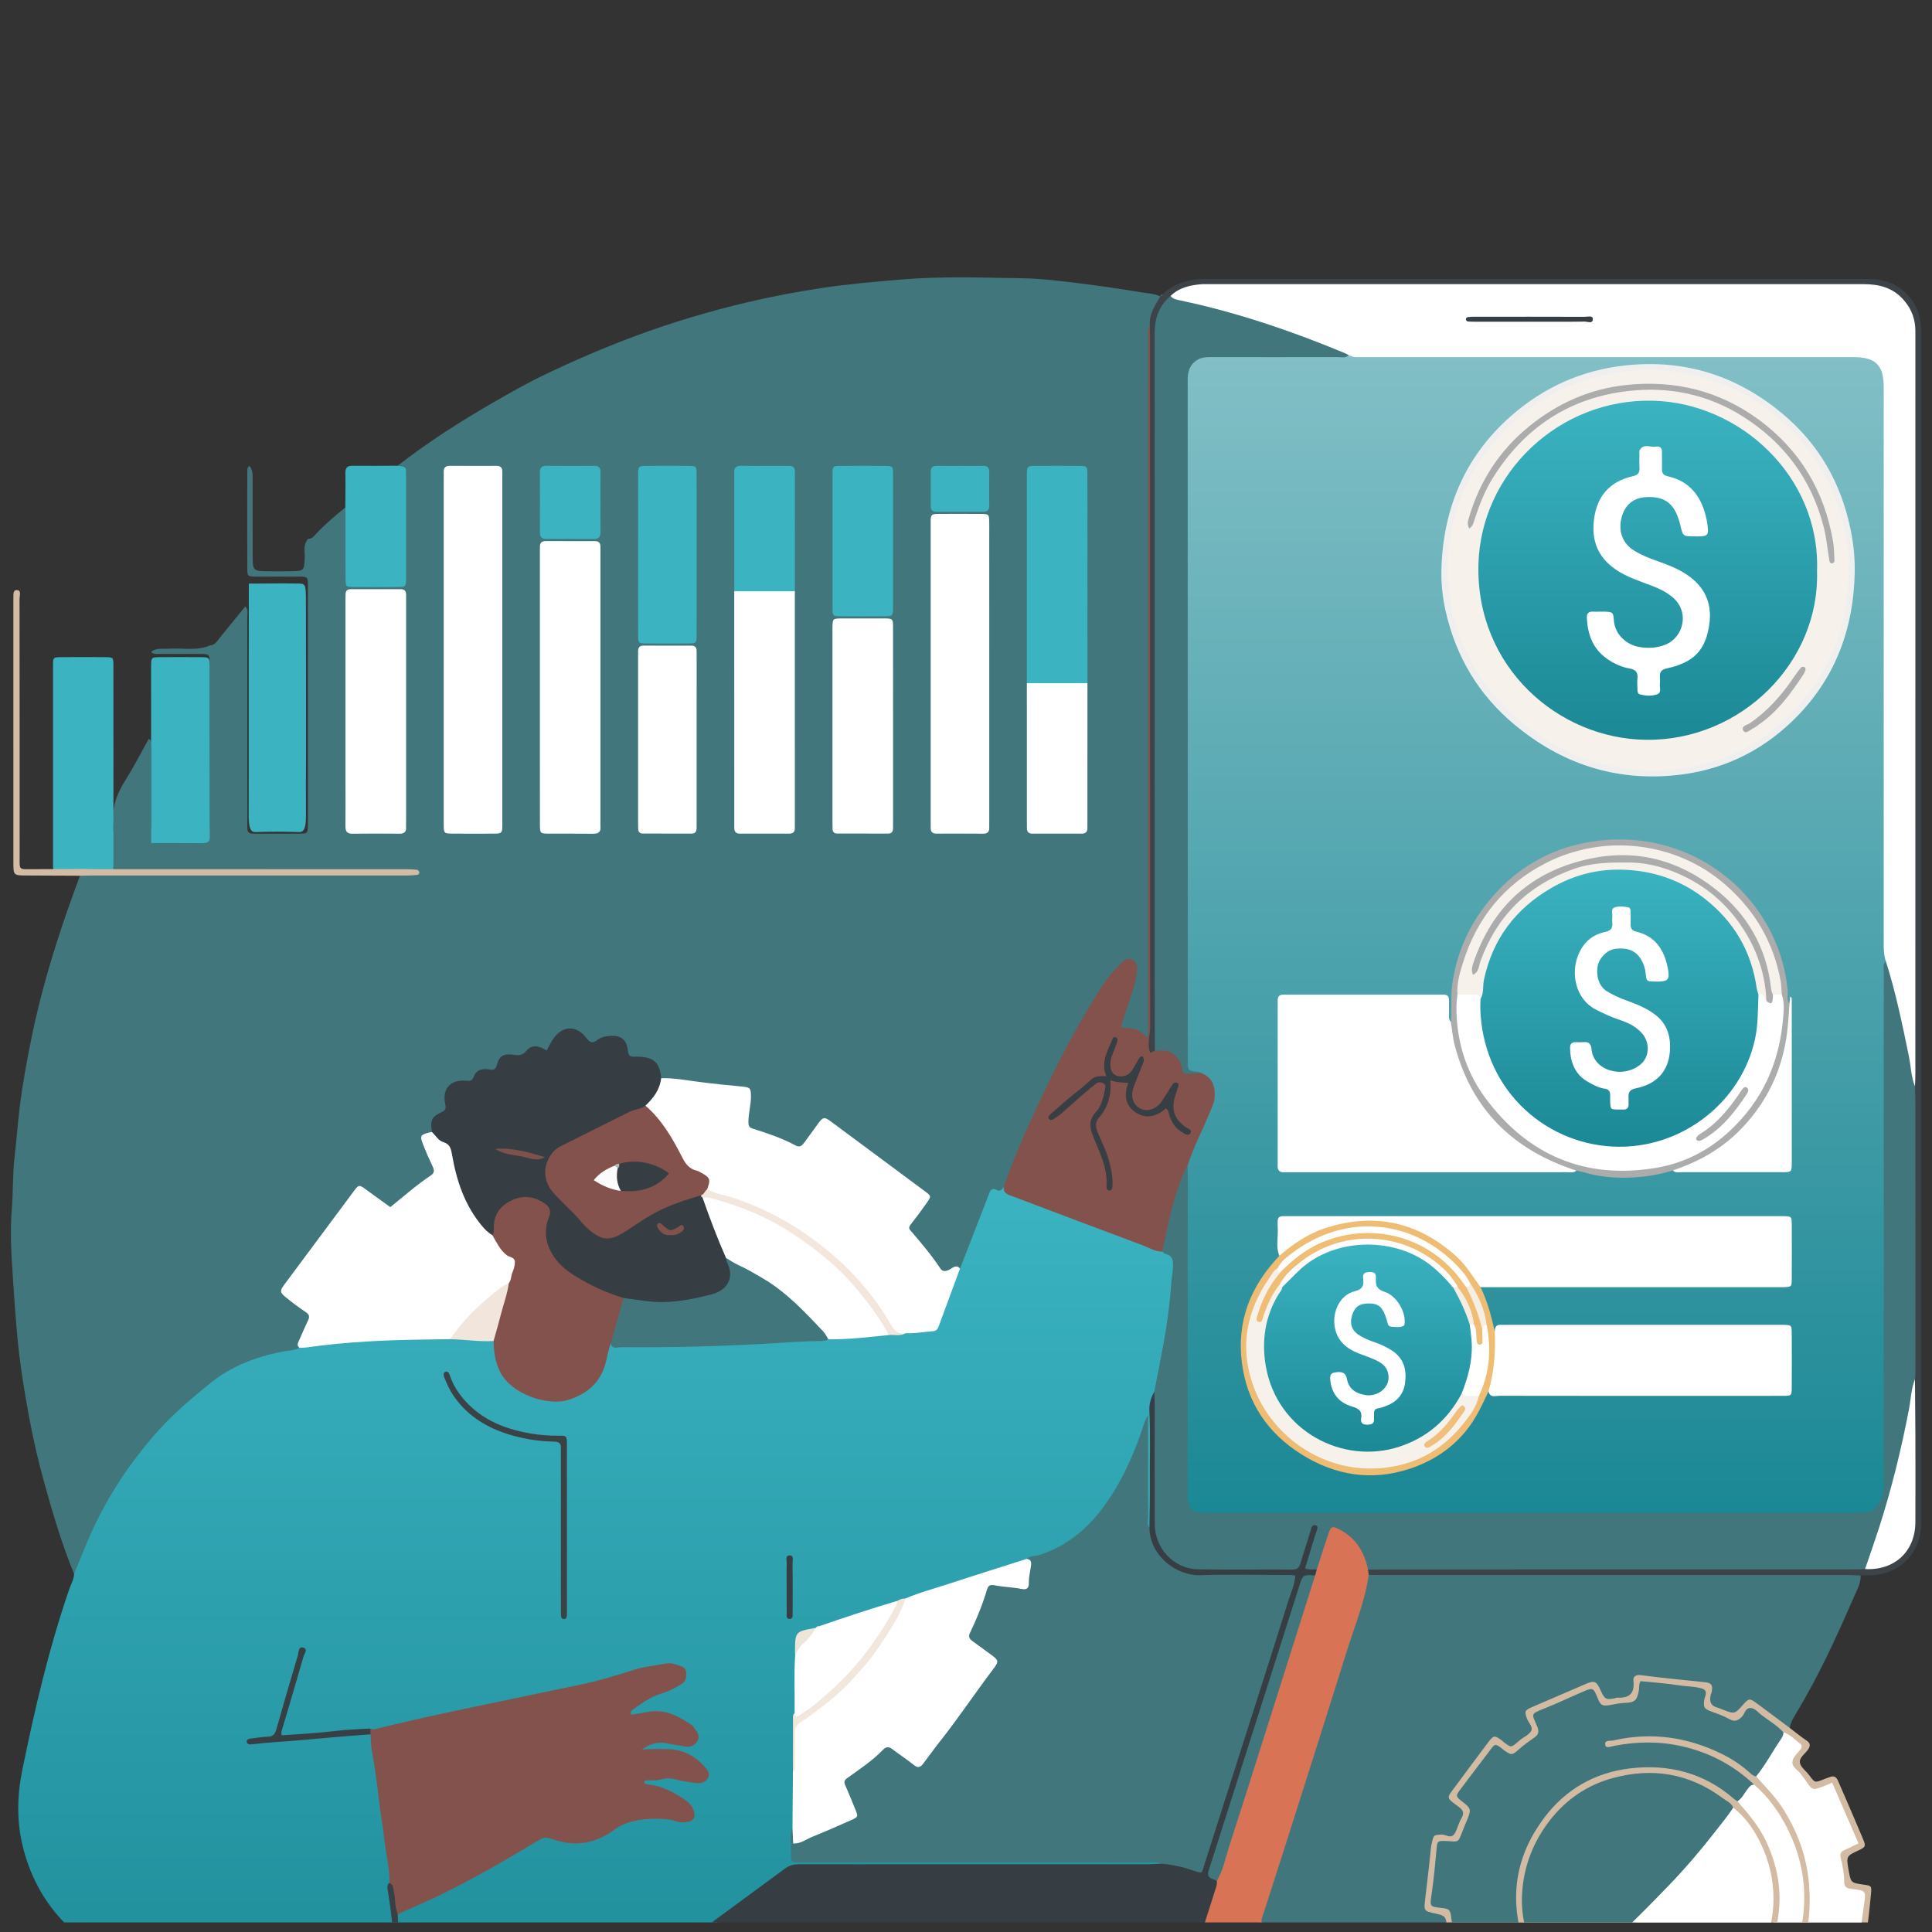 <svg width="101" height="101" viewBox="0 0 101 101" fill="none" xmlns="http://www.w3.org/2000/svg">
<rect x="0" y="0" width="101" height="101" fill="#333333" stroke="none"/>
<g clip-path="url(#clip0_64_7246)">
<path d="M16.106 28.169C16.315 28.177 16.422 28.016 16.541 27.889C17.008 27.394 17.526 26.956 18.053 26.529C18.267 26.729 18.227 26.997 18.229 27.245C18.239 28.137 18.243 29.028 18.229 29.919C18.222 30.365 18.402 30.54 18.845 30.524C19.426 30.502 20.009 30.518 20.591 30.518C20.906 30.518 21.058 30.382 21.058 30.061C21.061 28.369 21.064 26.677 21.058 24.986C21.057 24.728 20.918 24.544 20.789 24.347C22.393 23.097 24.105 22.008 25.865 20.995C26.73 20.497 27.599 20.004 28.5 19.574C30.038 18.838 31.603 18.166 33.202 17.57C35.125 16.855 37.084 16.27 39.079 15.801C40.363 15.498 41.658 15.253 42.962 15.056C44.357 14.845 45.758 14.726 47.163 14.609C49.251 14.435 51.339 14.513 53.425 14.546C54.426 14.561 55.439 14.689 56.444 14.813C57.538 14.948 58.626 15.111 59.712 15.289C60.03 15.341 60.362 15.349 60.66 15.497C60.755 15.8 60.505 15.993 60.417 16.236C60.311 16.527 60.276 16.829 60.212 17.128C60.139 17.434 60.172 17.745 60.171 18.053C60.169 29.704 60.169 41.355 60.169 53.007C60.169 53.189 60.17 53.371 60.169 53.553C60.161 54.361 60.116 54.39 59.415 54.045C59.333 54.005 59.249 53.973 59.161 53.946C58.436 53.723 58.431 53.709 58.668 52.962C58.844 52.407 59.065 51.866 59.191 51.295C59.23 51.118 59.279 50.939 59.26 50.756C59.223 50.404 59.029 50.311 58.744 50.526C58.437 50.757 58.191 51.052 57.973 51.369C56.608 53.356 55.525 55.5 54.487 57.669C53.81 59.083 53.261 60.549 52.63 61.981C52.558 62.108 52.48 62.281 52.342 62.289C51.819 62.322 51.736 62.723 51.596 63.098C51.253 64.019 50.887 64.932 50.54 65.852C50.47 66.035 50.44 66.246 50.236 66.35C50.165 66.363 50.247 66.333 50.184 66.364C49.375 66.771 48.922 66.353 48.531 65.695C48.272 65.258 47.888 64.908 47.58 64.503C47.413 64.282 47.402 64.086 47.565 63.861C47.788 63.552 48.014 63.244 48.247 62.942C48.445 62.687 48.407 62.498 48.148 62.304C46.592 61.138 45.036 59.973 43.468 58.823C43.211 58.635 43.015 58.649 42.824 58.91C42.62 59.188 42.408 59.461 42.201 59.738C41.984 60.029 41.732 60.108 41.397 59.938C40.795 59.633 40.163 59.401 39.519 59.208C39.132 59.091 38.942 58.888 38.995 58.458C39.033 58.152 39.051 57.843 39.1 57.538C39.16 57.167 39.032 56.974 38.619 56.929C37.41 56.799 36.203 56.655 34.997 56.506C34.835 56.486 34.668 56.499 34.53 56.387C34.329 55.753 33.963 55.349 33.23 55.399C32.944 55.419 32.779 55.241 32.682 54.964C32.454 54.313 32.131 54.148 31.479 54.43C31.03 54.624 30.729 54.595 30.38 54.225C29.937 53.757 29.41 53.862 29.03 54.467C28.809 54.819 28.615 55.109 28.138 54.903C28.041 54.861 27.905 54.869 27.822 54.935C27.447 55.233 27.02 55.33 26.553 55.331C26.38 55.332 26.256 55.452 26.165 55.599C26.098 55.706 26.059 55.902 25.962 55.909C25.313 55.956 24.901 56.544 24.283 56.631C23.593 56.728 23.366 56.982 23.406 57.721C23.417 57.937 23.392 58.129 23.189 58.236C22.808 58.436 22.697 58.794 22.61 59.172C22.201 59.394 22.169 59.669 22.36 60.102C22.975 61.498 23.04 61.197 21.858 62.093C21.496 62.368 21.152 62.665 20.806 62.958C20.512 63.206 20.265 63.198 19.984 62.971C19.701 62.743 19.386 62.558 19.099 62.334C18.88 62.163 18.721 62.194 18.552 62.415C17.352 63.991 16.202 65.604 15.005 67.183C14.815 67.433 14.894 67.614 15.115 67.781C15.418 68.013 15.724 68.241 16.029 68.472C16.27 68.654 16.308 68.859 16.195 69.138C16.011 69.59 15.739 70.011 15.698 70.515C15.594 70.709 15.396 70.698 15.221 70.721C13.097 70.991 11.389 72.041 9.827 73.458C7.312 75.741 5.497 78.471 4.294 81.631C4.204 81.869 4.192 82.182 3.873 82.282C3.245 80.753 2.775 79.172 2.332 77.582C2.011 76.431 1.74 75.269 1.524 74.094C1.324 73.01 1.14 71.926 1.008 70.831C0.84 69.428 0.759 68.022 0.662 66.614C0.585 65.487 0.526 64.357 0.615 63.244C0.69 62.306 0.657 61.366 0.768 60.426C0.869 59.568 0.929 58.697 1.035 57.838C1.178 56.674 1.395 55.519 1.625 54.367C2.087 52.051 2.759 49.797 3.533 47.57C3.74 46.971 3.964 46.379 4.181 45.782C4.343 45.591 4.569 45.608 4.786 45.608C10.39 45.605 15.995 45.606 21.599 45.606C21.708 45.606 21.818 45.606 21.882 45.628C21.69 45.584 21.452 45.606 21.217 45.605C15.886 45.604 10.554 45.605 5.223 45.601C4.941 45.601 4.633 45.678 4.399 45.428C4.527 44.914 4.799 44.458 4.98 43.965C5.078 43.697 5.248 43.542 5.556 43.582C5.835 43.618 5.973 43.487 5.933 43.207C5.802 42.294 6.097 41.508 6.578 40.748C7.012 40.063 7.379 39.337 7.777 38.625C7.971 38.722 7.897 38.866 7.898 38.976C7.903 40.339 7.899 41.702 7.902 43.065C7.903 43.576 7.909 43.58 8.414 43.583C9.105 43.586 9.796 43.587 10.487 43.582C10.955 43.579 10.961 43.573 10.962 43.083C10.966 41.61 10.963 40.138 10.963 38.666C10.963 37.357 10.965 36.049 10.963 34.74C10.962 34.193 10.958 34.19 10.431 34.187C9.723 34.184 9.014 34.188 8.305 34.186C8.163 34.185 8.009 34.219 7.905 34.076C8.185 33.847 8.522 33.934 8.839 33.912C9.549 33.863 10.278 34.042 10.969 33.744C11.245 33.73 11.356 33.506 11.502 33.324C11.934 32.791 12.368 32.261 12.825 31.7C12.995 31.895 12.927 32.083 12.927 32.247C12.931 35.795 12.93 39.344 12.93 42.892C12.93 43.616 12.872 43.584 13.599 43.584C14.273 43.583 14.946 43.587 15.619 43.582C16.09 43.578 16.09 43.573 16.098 43.084C16.099 43.03 16.098 42.975 16.098 42.92C16.098 38.88 16.098 34.841 16.098 30.801C16.098 30.105 16.134 30.143 15.449 30.144C14.758 30.144 14.066 30.149 13.375 30.142C12.946 30.138 12.93 30.127 12.928 29.723C12.923 28.049 12.926 26.375 12.927 24.7C12.927 24.575 12.91 24.441 13.041 24.358C13.239 24.588 13.204 24.869 13.206 25.139C13.21 26.484 13.202 27.829 13.21 29.175C13.213 29.803 13.271 29.855 13.899 29.863C14.353 29.87 14.808 29.87 15.262 29.863C15.872 29.855 15.901 29.812 15.929 29.214C15.946 28.859 15.831 28.48 16.106 28.169Z" fill="#41767C"/>
<path d="M3.873 82.281C4.178 81.546 4.462 80.801 4.793 80.077C5.68 78.13 6.853 76.374 8.285 74.78C9.103 73.869 10.029 73.093 10.972 72.325C12.058 71.44 13.314 70.961 14.665 70.677C14.998 70.608 15.347 70.61 15.664 70.462C16.249 70.091 16.928 70.159 17.565 70.102C19.535 69.926 21.512 69.815 23.493 69.854C24.242 69.868 24.987 69.943 25.73 70.035C25.971 70.154 25.961 70.392 25.973 70.602C26.094 72.675 28.748 73.64 30.236 72.82C31.105 72.341 31.461 71.578 31.67 70.683C31.718 70.475 31.677 70.165 32.056 70.221C33.454 70.358 34.856 70.332 36.25 70.252C37.683 70.17 39.118 70.19 40.549 70.078C41.453 70.007 42.36 69.964 43.265 69.893C44.313 69.847 45.358 69.756 46.403 69.653C46.704 69.627 47.012 69.696 47.309 69.598C47.662 69.517 48.026 69.562 48.383 69.504C48.742 69.447 48.959 69.281 49.079 68.927C49.324 68.211 49.612 67.51 49.885 66.805C49.955 66.622 49.996 66.419 50.19 66.312C50.66 65.101 51.13 63.89 51.6 62.679C51.639 62.578 51.679 62.478 51.715 62.376C51.78 62.191 51.898 62.093 52.085 62.2C52.291 62.319 52.374 62.176 52.476 62.052C53.062 62.553 53.812 62.691 54.501 62.958C56.62 63.777 58.734 64.608 60.877 65.365C61.432 65.516 61.53 65.923 61.48 66.422C61.263 68.567 61.004 70.704 60.453 72.796C60.302 73.228 60.266 73.669 60.272 74.127C60.293 75.827 60.28 77.526 60.279 79.226C60.279 79.406 60.291 79.588 60.219 79.76C60.15 79.869 60.067 79.918 59.974 79.788C59.874 79.647 59.874 79.479 59.873 79.316C59.866 77.827 59.865 76.338 59.876 74.849C59.877 74.644 59.873 74.424 59.988 74.251C59.542 75.899 58.83 77.44 57.825 78.843C56.799 80.274 55.449 81.215 53.723 81.601C51.615 82.291 49.511 82.993 47.395 83.654C47.236 83.704 47.076 83.752 46.919 83.808C45.611 84.24 44.308 84.687 42.987 85.077C42.884 85.108 42.78 85.136 42.68 85.176C42.631 85.199 42.581 85.216 42.529 85.233C41.661 85.524 41.661 85.524 41.715 86.664C41.704 87.633 41.776 88.603 41.675 89.57C41.521 90.593 41.622 91.621 41.611 92.646C41.6 93.627 41.667 94.609 41.57 95.59C41.559 95.643 41.543 95.696 41.533 95.749C41.317 96.978 41.466 97.161 42.682 97.161C48.345 97.161 54.008 97.16 59.671 97.164C59.994 97.164 60.33 97.11 60.63 97.292C60.766 97.468 60.616 97.513 60.498 97.547C60.25 97.62 59.992 97.593 59.738 97.593C53.932 97.594 48.126 97.6 42.321 97.585C41.706 97.583 41.21 97.744 40.713 98.111C34.846 102.449 28.959 106.763 23.089 111.098C22.543 111.501 22.351 111.494 22.053 110.936C21.093 109.139 20.017 107.406 19.137 105.571C19.119 105.548 19.108 105.516 19.107 105.482C19.067 105.485 19.074 105.5 19.103 105.543C19.141 105.599 19.162 105.665 19.186 105.73C19.537 107.362 19.811 109.006 20.129 110.643C20.253 111.288 20.089 111.47 19.427 111.481C18.485 111.497 17.543 111.486 16.601 111.485C16.378 111.484 16.169 111.438 15.977 111.325C15.142 111.325 14.307 111.316 13.473 111.331C13.228 111.335 13.069 111.255 12.933 111.056C11.565 109.057 10.58 106.901 10.223 104.487C10.197 104.308 10.19 104.126 10.182 103.945C10.156 103.336 10.157 103.344 9.526 103.33C9.279 103.325 9.021 103.403 8.783 103.267C8.889 103.089 9.07 103.119 9.224 103.133C10.418 103.239 11.569 102.987 12.726 102.749C15.162 102.248 17.605 101.783 20.047 101.308C20.715 101.178 20.714 101.17 20.661 100.487C20.651 100.359 20.662 100.233 20.708 100.112C20.798 99.914 20.978 99.823 21.164 99.745C23.466 98.772 25.639 97.551 27.772 96.259C28.225 95.985 28.638 95.896 29.158 96.066C30.029 96.352 30.911 96.284 31.672 95.754C32.776 94.983 33.969 94.819 35.258 95.038C35.543 95.087 35.938 95.268 36.072 94.876C36.198 94.509 35.84 94.3 35.572 94.115C35.087 93.782 34.555 93.553 33.974 93.439C33.799 93.405 33.571 93.353 33.6 93.126C33.624 92.931 33.849 92.957 34.005 92.936C34.619 92.848 35.232 92.771 35.84 92.988C35.976 93.037 36.126 93.043 36.271 93.048C36.473 93.054 36.694 93.067 36.797 92.852C36.904 92.628 36.736 92.47 36.598 92.33C36.144 91.871 35.591 91.62 34.946 91.588C34.545 91.568 34.146 91.586 33.747 91.628C33.642 91.639 33.512 91.633 33.473 91.504C33.437 91.382 33.531 91.299 33.62 91.24C33.987 90.999 34.395 90.931 34.823 90.988C35.129 91.028 35.432 91.094 35.74 91.125C35.945 91.145 36.159 91.134 36.267 90.926C36.39 90.689 36.251 90.493 36.086 90.347C35.389 89.731 34.579 89.503 33.655 89.659C33.407 89.701 33.053 89.929 32.92 89.615C32.782 89.29 33.176 89.152 33.396 88.98C33.862 88.613 34.432 88.46 34.961 88.219C35.288 88.07 35.805 87.957 35.651 87.464C35.513 87.023 35.035 87.113 34.654 87.146C33.61 87.239 32.64 87.626 31.639 87.894C29.493 88.469 27.3 88.833 25.131 89.305C23.477 89.665 21.822 90.013 20.175 90.404C19.891 90.471 19.608 90.543 19.312 90.504C17.92 90.6 16.533 90.765 15.139 90.831C14.585 90.858 14.497 90.741 14.66 90.201C15.023 88.987 15.383 87.772 15.726 86.552C15.345 87.831 14.966 89.109 14.594 90.39C14.495 90.732 14.293 90.918 13.938 90.932C13.777 90.939 13.62 90.972 13.379 91.002C15.264 90.846 17.067 90.714 18.867 90.543C19.07 90.524 19.268 90.522 19.427 90.681C19.706 91.74 19.784 92.832 19.938 93.91C20.113 95.135 20.289 96.359 20.456 97.585C20.493 97.857 20.528 98.126 20.476 98.399C20.318 98.782 20.505 99.153 20.536 99.525C20.564 99.866 20.587 100.215 20.656 100.549C20.741 100.97 20.578 101.157 20.187 101.242C19.213 101.454 18.236 101.65 17.258 101.837C15.317 102.208 13.384 102.613 11.443 102.989C10.325 103.206 9.21 103.172 8.091 103.024C6.817 102.863 5.685 102.338 4.652 101.609C2.894 100.369 1.74 98.693 1.209 96.605C0.869 95.269 0.885 93.921 1.158 92.573C1.811 89.356 2.559 86.163 3.629 83.053C3.718 82.801 3.865 82.562 3.873 82.281Z" fill="url(#paint0_linear_64_7246)"/>
<path d="M19.157 105.421C19.669 106.341 20.183 107.261 20.694 108.181C21.205 109.102 21.706 110.029 22.227 110.944C22.463 111.359 22.481 111.35 22.85 111.077C25.916 108.814 28.981 106.549 32.05 104.29C35.046 102.084 38.049 99.888 41.043 97.68C41.281 97.504 41.523 97.456 41.804 97.457C43.66 97.462 45.516 97.459 47.372 97.459C51.593 97.459 55.814 97.46 60.035 97.458C60.253 97.458 60.47 97.439 60.688 97.428C61.186 97.179 61.645 97.457 62.111 97.553C62.727 97.679 62.759 97.681 62.952 97.066C64.404 92.433 65.888 87.81 67.363 83.184C67.569 82.536 67.561 82.521 66.867 82.52C65.503 82.518 64.138 82.546 62.775 82.511C61.642 82.481 60.737 82.001 60.207 80.957C60.036 80.62 59.876 80.258 60.089 79.868C60.098 79.126 60.121 78.383 60.113 77.641C60.1 76.338 60.15 75.034 60.086 73.731C60.069 73.398 60.172 73.058 60.343 72.756C60.561 72.98 60.502 73.267 60.503 73.532C60.509 75.498 60.499 77.463 60.509 79.428C60.514 80.482 60.911 81.3 61.946 81.716C62.238 81.834 62.54 81.881 62.852 81.881C64.271 81.883 65.691 81.868 67.109 81.89C67.596 81.898 67.844 81.702 67.968 81.248C68.079 80.846 68.21 80.447 68.345 80.051C68.41 79.862 68.498 79.641 68.756 79.707C69.024 79.776 68.965 80.015 68.932 80.208C68.866 80.604 68.724 80.981 68.59 81.357C68.487 81.644 68.531 81.852 68.827 81.975C68.977 82.124 68.881 82.256 68.798 82.388C68.286 82.487 68.1 82.843 67.95 83.314C66.431 88.083 64.935 92.859 63.388 97.62C63.237 98.084 63.685 98.14 63.719 98.439C63.63 99.49 63.157 100.428 62.846 101.413C62.774 101.642 62.552 101.722 62.322 101.748C62.068 101.777 61.813 101.769 61.558 101.769C54.784 101.769 48.011 101.769 41.237 101.769C41.092 101.769 40.946 101.769 40.8 101.769C39.848 101.771 39.719 101.965 40.169 102.803C40.558 103.527 41.138 104.021 41.98 104.158C42.394 104.225 42.808 104.274 43.229 104.274C50.002 104.272 56.776 104.273 63.55 104.272C64.535 104.272 64.584 104.233 64.86 103.262C65.075 102.508 65.344 101.772 65.584 101.027C65.639 100.856 65.684 100.673 65.863 100.577C66.148 100.53 66.239 100.753 66.341 100.939C67.826 103.652 67.738 106.319 65.983 108.861C65.076 110.176 64.027 111.394 63.017 112.636C62.878 112.807 62.717 112.952 62.529 113.067C62.487 113.099 62.427 113.123 62.405 113.166C62.04 113.869 61.461 114.022 60.703 113.97C59.748 113.903 58.784 113.964 57.824 113.97C56.27 114.088 54.713 114.138 53.154 114.128C50.722 114.111 48.29 114.148 45.858 114.107C45.044 114.093 44.233 114.026 43.42 113.97C43.202 113.964 42.984 113.953 42.767 113.953C36.003 113.952 29.239 113.969 22.475 113.944C20.019 113.935 17.881 113.018 16.029 111.421C16.004 111.399 15.994 111.359 15.977 111.328C17.176 111.328 18.375 111.331 19.574 111.327C20.027 111.326 20.093 111.256 20.011 110.823C19.791 109.65 19.547 108.481 19.336 107.307C19.231 106.72 19.062 106.144 19.035 105.544C19 105.425 19.053 105.397 19.157 105.421Z" fill="#363E44"/>
<path d="M62.528 113.065C63.021 112.301 63.641 111.636 64.195 110.921C64.795 110.145 65.469 109.418 65.993 108.595C67.677 105.945 67.615 103.262 65.994 100.595C65.738 100.403 65.867 100.166 65.935 99.95C66.627 97.731 67.332 95.515 68.041 93.302C69.105 89.981 70.143 86.653 71.212 83.334C71.279 83.125 71.324 82.912 71.352 82.696C71.383 82.46 71.481 82.281 71.739 82.231C71.956 82.191 72.175 82.207 72.393 82.207C80.39 82.206 88.388 82.205 96.386 82.209C96.686 82.209 97.011 82.125 97.271 82.368C97.282 82.786 97.066 83.141 96.911 83.499C96.017 85.565 95.077 87.609 93.914 89.543C93.767 89.788 93.603 90.037 93.567 90.335C93.308 90.421 93.166 90.212 92.997 90.094C92.625 89.834 92.26 89.562 91.905 89.278C91.62 89.05 91.395 89.013 91.125 89.332C90.733 89.795 90.605 89.773 89.828 89.448C89.386 89.263 89.201 88.973 89.314 88.508C89.371 88.27 89.33 88.12 89.05 88.094C88.038 88 87.031 87.859 86.021 87.744C85.633 87.7 85.493 87.838 85.501 88.211C85.51 88.636 85.274 88.839 84.858 88.852C84.731 88.857 84.606 88.876 84.481 88.907C84.049 89.015 83.725 88.889 83.562 88.456C83.429 88.104 83.211 88.047 82.877 88.198C82.049 88.573 81.211 88.928 80.371 89.273C79.986 89.431 79.84 89.633 80.062 90.013C80.282 90.39 80.163 90.665 79.821 90.887C79.7 90.966 79.579 91.051 79.475 91.152C79.179 91.441 78.87 91.469 78.554 91.2C78.247 90.938 78.011 90.993 77.792 91.317C77.263 92.102 76.677 92.845 76.106 93.598C75.906 93.861 75.924 94.035 76.179 94.23C76.391 94.392 76.675 94.552 76.587 94.877C76.478 95.278 76.35 95.683 76.057 95.999C75.916 96.151 75.715 96.105 75.539 96.074C75.181 96.012 74.993 96.143 74.955 96.51C74.854 97.503 74.737 98.494 74.604 99.484C74.565 99.764 74.747 99.806 74.952 99.863C75.627 100.05 76.008 100.723 75.829 101.388C75.763 101.634 75.556 101.719 75.355 101.799C74.995 101.944 74.922 102.142 75.095 102.514C75.486 103.354 75.824 104.219 76.198 105.067C76.293 105.283 76.357 105.496 76.704 105.394C77.517 105.155 77.919 105.42 78.159 106.293C77.625 106.488 77.197 106.862 76.72 107.151C74.917 108.242 73.055 109.212 71.14 110.089C69.307 110.929 67.424 111.628 65.506 112.238C64.525 112.55 63.532 112.83 62.528 113.065Z" fill="#41767C"/>
<path d="M97.271 82.368C97.053 82.358 96.836 82.339 96.619 82.339C88.519 82.338 80.418 82.338 72.319 82.338C72.064 82.338 71.809 82.334 71.554 82.333C71.374 82.163 71.415 82.033 71.625 81.931C71.835 81.857 72.055 81.865 72.273 81.865C80.563 81.863 88.854 81.863 97.145 81.864C97.236 81.864 97.326 81.866 97.416 81.879C98.384 81.936 99.159 81.596 99.681 80.759C99.866 80.461 99.947 80.122 99.947 79.77C99.946 77.191 99.97 74.613 99.944 72.033C99.94 66.961 99.93 61.89 99.945 56.819C99.995 55.982 99.94 55.145 99.94 54.308C99.941 42.113 99.939 29.918 99.945 17.724C99.946 16.991 99.851 16.318 99.308 15.761C98.905 15.348 98.436 15.119 97.871 15.056C97.599 15.027 97.326 15.023 97.053 15.023C85.877 15.022 74.702 15.021 63.526 15.024C62.74 15.024 61.953 15.043 61.31 15.602C60.673 16.217 60.515 16.985 60.515 17.843C60.524 29.856 60.522 41.87 60.519 53.883C60.519 54.243 60.58 54.614 60.401 54.956C60.294 55.07 60.159 55.165 60.026 55.038C59.904 54.922 59.862 54.727 59.924 54.578C60.203 53.91 60.067 53.215 60.067 52.535C60.077 40.915 60.074 29.295 60.076 17.674C60.076 17.458 60.038 17.238 60.113 17.025C60.06 16.432 60.381 15.971 60.66 15.496L60.668 15.486C60.711 15.464 60.744 15.431 60.766 15.387C61.396 14.799 62.135 14.577 63.003 14.578C74.565 14.593 86.126 14.59 97.688 14.585C98.673 14.584 99.446 14.954 100.005 15.768C100.281 16.169 100.398 16.621 100.426 17.1C100.435 17.245 100.428 17.391 100.428 17.537C100.428 31.484 100.428 45.43 100.428 59.378C100.428 66.15 100.425 72.924 100.431 79.697C100.432 80.859 99.671 82.021 98.302 82.298C97.967 82.367 97.615 82.348 97.271 82.368Z" fill="#3C4349"/>
<path d="M5.93 40.036C5.93 41.728 5.932 43.421 5.929 45.113C5.928 45.678 5.904 45.702 5.35 45.706C4.658 45.709 3.967 45.712 3.276 45.705C2.818 45.7 2.773 45.658 2.772 45.202C2.769 41.727 2.769 38.251 2.772 34.775C2.773 34.366 2.785 34.358 3.213 34.354C3.978 34.348 4.742 34.348 5.506 34.354C5.917 34.358 5.927 34.367 5.928 34.794C5.932 36.542 5.93 38.289 5.93 40.036Z" fill="#3BB3C1"/>
<path d="M10.967 43.743C10.987 44.052 10.793 44.081 10.55 44.079C9.668 44.072 8.786 44.075 7.903 44.075C7.901 41.003 7.899 37.931 7.899 34.859C7.899 34.359 7.905 34.356 8.42 34.354C9.092 34.35 9.765 34.35 10.437 34.354C10.96 34.356 10.963 34.359 10.963 34.909C10.965 36.417 10.964 37.926 10.964 39.435C10.965 40.871 10.966 42.307 10.967 43.743Z" fill="#3BB3C1"/>
<path d="M78.16 106.293C77.96 106.035 77.745 105.788 77.564 105.517C77.437 105.326 77.308 105.286 77.11 105.389C77.015 105.438 76.906 105.463 76.805 105.503C76.335 105.692 76.293 105.667 76.091 105.188C75.703 104.268 75.309 103.35 74.911 102.435C74.715 101.984 74.724 101.941 75.162 101.728C75.703 101.464 75.702 101.464 75.646 100.886C75.639 100.814 75.644 100.74 75.637 100.668C75.592 100.206 75.534 100.141 75.079 100.044C74.397 99.898 74.437 99.903 74.513 99.208C74.593 98.489 74.689 97.772 74.76 97.051C74.785 96.798 74.798 96.548 74.862 96.298C74.96 95.912 74.949 95.937 75.352 95.906C75.579 95.889 75.831 96.135 76.017 95.892C76.145 95.725 76.195 95.498 76.282 95.299C76.319 95.216 76.354 95.131 76.4 95.053C76.54 94.813 76.523 94.653 76.267 94.464C75.572 93.954 75.616 94.019 76.083 93.389C76.656 92.616 77.224 91.841 77.806 91.075C78.085 90.708 78.134 90.712 78.503 90.978C78.547 91.01 78.583 91.052 78.626 91.085C78.996 91.364 78.997 91.364 79.353 91.06C79.395 91.025 79.433 90.987 79.477 90.953C79.676 90.796 79.953 90.678 80.053 90.474C80.15 90.276 79.9 90.053 79.822 89.834C79.69 89.469 79.716 89.405 80.067 89.253C81 88.849 81.934 88.448 82.868 88.045C83.356 87.834 83.455 87.875 83.683 88.382C83.885 88.834 83.96 88.874 84.428 88.78C84.464 88.773 84.498 88.745 84.532 88.747C85.16 88.787 85.468 88.541 85.391 87.867C85.369 87.672 85.49 87.534 85.783 87.573C86.895 87.721 88.013 87.823 89.129 87.942C89.456 87.977 89.544 88.083 89.492 88.402C89.478 88.49 89.436 88.574 89.42 88.663C89.37 88.945 89.431 89.168 89.744 89.256C89.849 89.285 89.948 89.332 90.05 89.371C90.681 89.612 90.681 89.612 91.115 89.128C91.434 88.772 91.457 88.766 91.867 89.067C92.437 89.485 93.001 89.912 93.567 90.335C93.856 90.554 94.136 90.787 94.438 90.989C94.635 91.121 94.656 91.25 94.535 91.439C94.38 91.679 94.048 91.876 94.095 92.154C94.134 92.388 94.414 92.578 94.575 92.796C94.876 93.205 94.872 93.207 95.346 93.014C95.447 92.973 95.551 92.941 95.652 92.901C95.862 92.82 95.999 92.886 96.085 93.094C96.211 93.395 96.348 93.692 96.477 93.992C96.785 94.709 97.094 95.425 97.397 96.145C97.551 96.513 97.527 96.559 97.172 96.727C96.517 97.035 96.517 97.035 96.638 97.755C96.641 97.773 96.644 97.79 96.647 97.808C96.764 98.427 96.764 98.427 97.422 98.523C97.828 98.582 97.851 98.585 97.812 98.991C97.741 99.748 97.66 100.504 97.544 101.255C97.497 101.562 97.524 101.872 97.458 102.174C97.372 102.566 97.349 102.576 96.954 102.582C96.723 102.586 96.445 102.442 96.277 102.589C96.118 102.729 96.074 103.003 95.983 103.219C95.947 103.302 95.931 103.395 95.886 103.473C95.749 103.715 95.773 103.868 96.03 104.05C96.663 104.497 96.649 104.53 96.185 105.145C95.606 105.913 95.034 106.687 94.453 107.454C94.206 107.781 94.204 107.763 93.844 107.547C93.645 107.427 93.512 107.169 93.253 107.191C93.025 107.21 92.93 107.469 92.738 107.573C92.674 107.608 92.614 107.651 92.557 107.695C92.146 108.015 92.147 108.016 92.367 108.495C92.39 108.545 92.416 108.592 92.438 108.642C92.598 109.005 92.604 109.036 92.266 109.185C91.22 109.648 90.165 110.09 89.118 110.55C88.886 110.652 88.805 110.546 88.7 110.362C88.569 110.133 88.566 109.798 88.277 109.695C88.031 109.608 87.778 109.748 87.527 109.779C86.94 109.852 86.94 109.852 86.892 110.469C86.853 110.971 86.855 110.96 86.341 110.9C85.298 110.777 84.254 110.665 83.209 110.554C82.777 110.508 82.749 110.48 82.817 110.06C82.828 109.989 82.837 109.917 82.843 109.845C82.881 109.379 82.879 109.375 82.457 109.2C82.441 109.193 82.425 109.185 82.407 109.179C82.137 109.075 81.854 108.869 81.6 108.9C81.367 108.928 81.239 109.274 81.084 109.493C80.931 109.707 80.783 109.699 80.583 109.547C79.686 108.866 78.789 108.185 77.874 107.529C77.647 107.367 77.64 107.237 77.78 107.045C77.907 106.869 78.042 106.697 78.174 106.524C78.239 106.442 78.255 106.363 78.16 106.293Z" fill="#D3BBA3"/>
<path d="M20.789 24.347C21.217 24.404 21.228 24.404 21.228 24.775C21.232 26.611 21.233 28.447 21.228 30.283C21.227 30.665 21.206 30.683 20.823 30.687C20.041 30.695 19.26 30.695 18.478 30.687C18.077 30.683 18.066 30.671 18.064 30.237C18.058 29.11 18.062 27.983 18.062 26.856C18.062 26.747 18.056 26.638 18.053 26.529C18.055 25.928 18.067 25.328 18.056 24.727C18.05 24.441 18.165 24.346 18.442 24.349C19.224 24.359 20.007 24.349 20.789 24.347Z" fill="#3BB3C1"/>
<path d="M16 39.226C15.997 40.346 15.986 41.467 15.995 42.586C15.999 43.188 15.93 43.51 15.639 43.5C14.878 43.472 14.116 43.472 13.354 43.5C13.063 43.51 12.998 43.18 13 42.582C13.008 40.715 13.002 38.848 13.003 36.981C13.004 34.824 13.006 32.666 13.008 30.509C13.862 30.506 14.714 30.493 15.568 30.505C15.981 30.51 15.991 30.531 15.993 31.482C16 34.061 15.998 36.644 16 39.226Z" fill="#3BB3C1"/>
<path d="M4.398 45.427C4.635 45.431 4.871 45.44 5.108 45.44C10.494 45.44 15.88 45.44 21.266 45.441C21.447 45.441 21.629 45.452 21.809 45.471C21.849 45.476 21.901 45.535 21.915 45.58C21.941 45.662 21.877 45.728 21.809 45.737C21.629 45.758 21.447 45.768 21.266 45.768C15.789 45.769 10.312 45.769 4.835 45.769C4.617 45.769 4.398 45.777 4.18 45.781C3.215 45.777 2.25 45.775 1.286 45.768C0.738 45.764 0.7 45.729 0.7 45.173C0.698 40.566 0.699 35.96 0.699 31.353C0.699 31.335 0.698 31.317 0.699 31.298C0.712 31.125 0.654 30.846 0.876 30.848C1.135 30.849 1.021 31.134 1.021 31.291C1.028 35.77 1.026 40.249 1.027 44.728C1.027 45.512 0.955 45.439 1.723 45.439C2.614 45.44 3.506 45.431 4.398 45.427Z" fill="#D4BCA4"/>
<path d="M20.796 100.067C20.795 100.303 20.806 100.534 20.861 100.768C20.959 101.192 20.886 101.288 20.472 101.37C18.981 101.663 17.49 101.954 15.999 102.247C14.437 102.554 12.876 102.87 11.313 103.169C10.857 103.256 10.402 103.332 9.923 103.254C9.553 103.194 9.162 103.208 8.783 103.268C8.544 103.213 8.25 103.316 8.093 103.027C8.195 102.993 8.306 102.915 8.398 102.933C9.772 103.192 11.105 102.917 12.441 102.647C14.909 102.149 17.379 101.657 19.848 101.163C19.919 101.149 19.992 101.145 20.063 101.129C20.574 101.015 20.547 101.017 20.496 100.501C20.438 99.924 20.362 99.351 20.262 98.78C20.241 98.657 20.235 98.522 20.357 98.431C20.569 98.394 20.654 98.541 20.686 98.7C20.774 99.15 20.922 99.598 20.796 100.067Z" fill="#383F45"/>
<path d="M60.767 15.388C60.759 15.446 60.725 15.479 60.668 15.487C60.678 15.432 60.712 15.4 60.767 15.388Z" fill="#41767C"/>
<path d="M22.582 59.18C22.483 58.573 22.545 58.392 23.089 58.137C23.322 58.027 23.318 57.925 23.275 57.724C23.107 56.939 23.526 56.437 24.322 56.496C24.549 56.513 24.68 56.532 24.773 56.276C24.91 55.9 25.255 55.851 25.592 55.911C25.851 55.957 25.917 55.884 25.986 55.636C26.113 55.186 26.336 55.067 26.873 55.144C27.149 55.183 27.323 55.167 27.523 54.927C27.818 54.574 28.204 54.684 28.579 54.916C28.687 54.72 28.777 54.528 28.892 54.352C29.367 53.622 30.104 53.562 30.634 54.24C30.83 54.492 30.963 54.576 31.232 54.364C31.419 54.217 31.66 54.171 31.896 54.153C32.448 54.11 32.764 54.346 32.82 54.907C32.847 55.173 32.936 55.264 33.184 55.239C33.238 55.234 33.293 55.238 33.348 55.239C34.18 55.26 34.495 55.551 34.565 56.365C34.778 56.758 34.505 57.038 34.328 57.334C34.209 57.532 34.038 57.694 33.866 57.849C33.252 58.199 32.572 58.408 31.949 58.745C31.135 59.185 30.286 59.561 29.469 59.997C28.603 60.458 28.376 61.461 28.999 62.209C29.568 62.891 30.209 63.515 30.858 64.12C31.532 64.748 31.891 64.748 32.657 64.235C33.641 63.574 34.65 62.971 35.786 62.607C36.061 62.518 36.333 62.403 36.633 62.441C36.714 62.474 36.775 62.529 36.823 62.601C37.28 63.654 37.646 64.744 38.099 65.8C38.521 67.013 38.234 67.532 36.995 67.882C35.551 68.288 34.106 68.346 32.647 67.992C31.381 67.662 30.22 67.109 29.249 66.226C28.544 65.585 28.268 64.762 28.492 63.806C28.631 63.211 28.492 62.975 27.909 62.805C26.988 62.537 26.101 63.124 25.965 64.089C25.939 64.281 25.975 64.501 25.745 64.607C25.276 64.546 25.058 64.165 24.82 63.84C24.12 62.887 23.751 61.789 23.54 60.642C23.463 60.22 23.329 59.896 22.936 59.684C22.752 59.587 22.57 59.439 22.582 59.18Z" fill="#363E44"/>
<path d="M60.113 17.026C60.116 17.28 60.121 17.535 60.121 17.789C60.122 29.756 60.12 41.722 60.129 53.688C60.13 54.131 59.951 54.573 60.126 55.036C60.208 55.003 60.29 54.969 60.371 54.935C60.96 54.697 61.45 54.782 61.687 55.349C61.931 55.928 62.301 56.067 62.842 56.029C63.571 56.344 63.843 57.011 63.536 57.829C63.231 58.645 62.841 59.428 62.504 60.232C62.398 60.484 62.305 60.739 62.197 60.99C61.647 62.196 61.305 63.464 61.053 64.76C61.006 65.002 61.003 65.271 60.763 65.433C60.384 65.433 60.07 65.227 59.733 65.1C57.473 64.256 55.214 63.405 52.958 62.548C52.734 62.463 52.441 62.406 52.474 62.053C52.923 60.746 53.464 59.477 54.045 58.225C54.949 56.279 55.895 54.352 57.012 52.518C57.447 51.805 57.872 51.079 58.479 50.488C58.531 50.437 58.582 50.385 58.634 50.334C58.783 50.187 58.957 50.062 59.167 50.156C59.388 50.256 59.469 50.48 59.447 50.704C59.42 50.991 59.371 51.282 59.287 51.558C59.097 52.183 58.881 52.8 58.676 53.42C58.649 53.505 58.629 53.592 58.595 53.716C59.104 53.746 59.609 53.744 59.946 54.262C60.063 54.039 60.019 53.842 60.019 53.659C60.022 42.57 60.021 31.48 60.021 20.391C60.021 19.444 60.019 18.497 60.023 17.55C60.025 17.372 59.978 17.183 60.113 17.026Z" fill="#84524D"/>
<path d="M33.743 57.799C34.163 57.405 34.496 56.961 34.564 56.365C35.218 56.348 35.858 56.47 36.503 56.554C37.254 56.652 38.01 56.729 38.764 56.799C39.21 56.841 39.258 56.873 39.258 57.323C39.258 57.758 39.134 58.18 39.125 58.618C39.12 58.848 39.148 58.937 39.365 59.006C40.126 59.248 40.884 59.501 41.59 59.882C41.811 60.001 41.93 59.889 42.044 59.734C42.29 59.398 42.531 59.059 42.779 58.724C43.027 58.389 43.103 58.38 43.43 58.623C45.072 59.842 46.715 61.061 48.357 62.28C48.681 62.52 48.691 62.539 48.453 62.878C48.183 63.263 47.901 63.641 47.611 64.011C47.517 64.132 47.494 64.207 47.604 64.334C48.148 64.964 48.684 65.6 49.147 66.295C49.276 66.49 49.42 66.468 49.611 66.385C49.788 66.308 49.964 66.066 50.187 66.314C49.812 67.329 49.435 68.344 49.064 69.361C49.008 69.515 48.923 69.582 48.749 69.594C48.282 69.627 47.819 69.721 47.347 69.697C46.926 69.863 46.678 69.671 46.46 69.317C44.342 65.882 41.334 63.617 37.457 62.502C37.252 62.443 37.019 62.422 36.908 62.192C36.965 61.724 36.749 61.435 36.313 61.296C35.962 61.184 35.737 60.934 35.571 60.624C35.076 59.701 34.586 58.775 33.802 58.051C33.73 57.985 33.732 57.891 33.743 57.799Z" fill="white"/>
<path d="M22.582 59.18C22.778 59.365 22.916 59.629 23.186 59.711C23.523 59.813 23.579 60.058 23.631 60.359C23.862 61.711 24.286 62.986 25.178 64.065C25.341 64.262 25.515 64.442 25.74 64.569C26.186 64.906 26.419 65.451 26.918 65.745C27.079 65.84 27.055 66.075 27.005 66.252C26.921 66.546 26.879 66.857 26.695 67.115C25.667 67.822 24.747 68.65 23.965 69.624C23.839 69.78 23.719 69.936 23.523 70.008C23.124 70.014 22.725 70.022 22.326 70.026C20.224 70.051 18.127 70.141 16.043 70.439C15.918 70.457 15.79 70.455 15.664 70.462C15.5 70.347 15.57 70.215 15.632 70.079C15.79 69.733 15.933 69.379 16.1 69.038C16.198 68.839 16.177 68.721 15.98 68.591C15.619 68.351 15.273 68.087 14.935 67.815C14.623 67.563 14.625 67.477 14.868 67.15C16.077 65.527 17.285 63.902 18.492 62.277C18.755 61.924 18.776 61.923 19.127 62.181C19.548 62.492 19.975 62.795 20.405 63.105C21.111 62.539 21.771 61.947 22.51 61.458C22.695 61.337 22.725 61.204 22.628 61.002C22.441 60.61 22.265 60.212 22.109 59.807C21.944 59.376 21.974 59.336 22.421 59.206C22.473 59.19 22.528 59.188 22.582 59.18Z" fill="white"/>
<path d="M23.197 33.968C23.197 31.002 23.197 28.035 23.197 25.069C23.197 24.942 23.202 24.815 23.197 24.687C23.188 24.465 23.274 24.35 23.513 24.352C24.332 24.358 25.15 24.356 25.969 24.354C26.178 24.354 26.262 24.46 26.258 24.659C26.255 24.787 26.259 24.914 26.259 25.041C26.259 30.992 26.259 36.943 26.259 42.893C26.259 43.616 26.316 43.583 25.588 43.582C24.951 43.582 24.314 43.586 23.677 43.581C23.206 43.577 23.199 43.572 23.197 43.084C23.194 41.938 23.196 40.791 23.196 39.645C23.197 37.753 23.197 35.86 23.197 33.968Z" fill="white"/>
<path d="M51.716 35.22C51.716 37.767 51.716 40.315 51.716 42.862C51.716 42.99 51.711 43.117 51.716 43.245C51.725 43.465 51.643 43.584 51.403 43.583C50.584 43.577 49.766 43.579 48.947 43.58C48.74 43.581 48.651 43.479 48.655 43.279C48.658 43.151 48.654 43.024 48.654 42.896C48.654 37.783 48.653 32.67 48.654 27.557C48.654 26.834 48.592 26.864 49.321 26.865C49.976 26.866 50.631 26.86 51.286 26.867C51.701 26.872 51.704 26.88 51.714 27.305C51.72 27.541 51.715 27.778 51.715 28.015C51.716 30.417 51.716 32.818 51.716 35.22Z" fill="white"/>
<path d="M28.224 35.939C28.224 33.629 28.224 31.319 28.224 29.009C28.224 28.863 28.228 28.718 28.227 28.572C28.224 28.362 28.337 28.286 28.534 28.286C29.389 28.289 30.244 28.289 31.099 28.288C31.306 28.287 31.394 28.39 31.39 28.59C31.387 28.699 31.391 28.808 31.391 28.917C31.391 33.592 31.391 38.267 31.391 42.942C31.391 43.032 31.384 43.124 31.391 43.214C31.417 43.506 31.269 43.589 30.999 43.586C30.235 43.576 29.471 43.586 28.707 43.581C28.234 43.579 28.227 43.572 28.226 43.088C28.222 41.378 28.224 39.668 28.224 37.958C28.224 37.285 28.224 36.612 28.224 35.939Z" fill="white"/>
<path d="M18.061 37.131C18.061 35.257 18.061 33.384 18.061 31.51C18.061 31.365 18.064 31.22 18.065 31.074C18.065 30.899 18.145 30.802 18.328 30.802C19.201 30.802 20.074 30.802 20.947 30.801C21.159 30.8 21.235 30.915 21.23 31.111C21.227 31.22 21.23 31.329 21.23 31.438C21.23 35.276 21.23 39.114 21.23 42.952C21.23 43.043 21.224 43.134 21.23 43.225C21.248 43.477 21.142 43.587 20.883 43.584C20.064 43.576 19.246 43.574 18.427 43.585C18.132 43.59 18.056 43.454 18.059 43.188C18.068 42.406 18.061 41.623 18.061 40.841C18.061 39.605 18.061 38.368 18.061 37.131Z" fill="white"/>
<path d="M41.553 30.909C41.553 34.926 41.554 38.944 41.554 42.962C41.554 43.071 41.55 43.18 41.552 43.289C41.557 43.495 41.452 43.582 41.252 43.581C40.397 43.579 39.542 43.579 38.688 43.581C38.488 43.582 38.384 43.496 38.387 43.289C38.389 43.144 38.386 42.998 38.386 42.853C38.385 38.872 38.384 34.89 38.384 30.909C38.495 30.808 38.63 30.755 38.778 30.749C39.571 30.721 40.365 30.721 41.159 30.749C41.306 30.755 41.441 30.807 41.553 30.909Z" fill="white"/>
<path d="M53.681 35.717C53.681 32.154 53.682 28.591 53.682 25.028C53.682 24.302 53.644 24.353 54.365 24.353C55.038 24.353 55.71 24.348 56.383 24.354C56.835 24.358 56.844 24.364 56.846 24.81C56.852 25.901 56.848 26.992 56.848 28.082C56.849 30.628 56.849 33.172 56.849 35.717C56.737 35.818 56.602 35.87 56.455 35.874C55.662 35.902 54.868 35.902 54.075 35.874C53.928 35.869 53.793 35.818 53.681 35.717Z" fill="#3BB3C1"/>
<path d="M46.688 37.952C46.688 39.607 46.688 41.262 46.688 42.917C46.688 43.044 46.685 43.171 46.685 43.298C46.684 43.468 46.616 43.578 46.43 43.578C45.539 43.578 44.648 43.578 43.756 43.575C43.603 43.575 43.527 43.485 43.524 43.334C43.521 43.206 43.519 43.079 43.519 42.952C43.519 39.624 43.519 36.296 43.519 32.967C43.519 32.913 43.518 32.858 43.519 32.804C43.529 32.337 43.529 32.333 44.022 32.33C44.749 32.326 45.476 32.326 46.204 32.33C46.678 32.334 46.685 32.339 46.686 32.823C46.69 34.532 46.688 36.242 46.688 37.952Z" fill="white"/>
<path d="M36.419 38.662C36.419 40.081 36.419 41.5 36.419 42.919C36.419 43.046 36.417 43.173 36.416 43.301C36.416 43.472 36.345 43.578 36.16 43.578C35.305 43.578 34.45 43.579 33.596 43.576C33.443 43.575 33.367 43.486 33.363 43.335C33.36 43.226 33.358 43.117 33.358 43.007C33.357 40.115 33.358 37.223 33.358 34.331C33.358 34.24 33.361 34.149 33.359 34.058C33.353 33.861 33.434 33.75 33.644 33.751C34.481 33.753 35.317 33.753 36.154 33.753C36.337 33.753 36.416 33.849 36.417 34.024C36.417 34.188 36.42 34.352 36.42 34.515C36.419 35.898 36.419 37.28 36.419 38.662Z" fill="white"/>
<path d="M33.359 28.941C33.359 27.577 33.356 26.213 33.36 24.849C33.361 24.363 33.367 24.357 33.839 24.354C34.548 24.349 35.257 24.348 35.967 24.354C36.4 24.358 36.416 24.368 36.417 24.769C36.421 27.587 36.421 30.406 36.417 33.225C36.416 33.614 36.397 33.633 36.02 33.637C35.274 33.645 34.529 33.645 33.783 33.637C33.372 33.634 33.361 33.624 33.36 33.196C33.355 31.778 33.359 30.36 33.359 28.941Z" fill="#3BB3C1"/>
<path d="M46.688 28.283C46.688 29.428 46.69 30.573 46.686 31.718C46.685 32.209 46.679 32.215 46.211 32.218C45.448 32.223 44.684 32.225 43.921 32.217C43.543 32.213 43.523 32.195 43.522 31.808C43.518 29.463 43.518 27.118 43.522 24.773C43.523 24.369 43.538 24.359 43.969 24.355C44.732 24.349 45.496 24.349 46.259 24.355C46.673 24.359 46.684 24.368 46.686 24.793C46.691 25.956 46.687 27.119 46.688 28.283Z" fill="#3BB3C1"/>
<path d="M53.681 35.717C54.737 35.717 55.793 35.717 56.849 35.717C56.849 38.096 56.848 40.475 56.847 42.854C56.847 43 56.844 43.145 56.846 43.29C56.849 43.496 56.745 43.582 56.545 43.582C55.692 43.58 54.838 43.58 53.984 43.582C53.784 43.582 53.68 43.497 53.684 43.29C53.686 43.145 53.682 43 53.682 42.854C53.682 40.475 53.681 38.096 53.681 35.717Z" fill="white"/>
<path d="M41.553 30.909C40.497 30.909 39.44 30.909 38.385 30.909C38.385 28.966 38.385 27.023 38.386 25.08C38.386 24.953 38.393 24.825 38.385 24.699C38.369 24.439 38.493 24.347 38.744 24.351C39.288 24.359 39.834 24.353 40.378 24.353C40.668 24.353 40.959 24.356 41.25 24.353C41.449 24.352 41.556 24.436 41.552 24.643C41.55 24.752 41.554 24.862 41.554 24.971C41.554 26.95 41.554 28.929 41.553 30.909Z" fill="#3BB3C1"/>
<path d="M31.391 26.264C31.392 26.772 31.383 27.281 31.395 27.788C31.401 28.06 31.31 28.184 31.021 28.18C30.205 28.169 29.388 28.171 28.571 28.178C28.31 28.181 28.223 28.067 28.224 27.817C28.23 26.782 28.23 25.748 28.224 24.713C28.222 24.465 28.307 24.348 28.569 24.351C29.404 24.358 30.24 24.357 31.074 24.352C31.311 24.35 31.395 24.46 31.393 24.684C31.387 25.211 31.39 25.738 31.391 26.264Z" fill="#3BB3C1"/>
<path d="M50.189 24.354C50.588 24.354 50.988 24.359 51.387 24.352C51.614 24.348 51.718 24.441 51.716 24.674C51.71 25.254 51.711 25.835 51.716 26.416C51.718 26.634 51.647 26.758 51.406 26.756C50.589 26.751 49.773 26.753 48.956 26.755C48.755 26.756 48.655 26.668 48.656 26.462C48.658 25.863 48.66 25.264 48.654 24.665C48.652 24.425 48.772 24.348 48.992 24.352C49.39 24.358 49.79 24.354 50.189 24.354Z" fill="#3BB3C1"/>
<path d="M60.089 79.868C60.116 81.374 61.54 82.39 62.748 82.348C64.219 82.296 65.693 82.335 67.166 82.337C67.346 82.337 67.529 82.311 67.72 82.379C67.668 82.898 67.45 83.362 67.301 83.841C66.512 86.368 65.701 88.888 64.896 91.41C64.258 93.414 63.618 95.417 62.979 97.421C62.974 97.439 62.969 97.456 62.964 97.473C62.807 97.932 62.92 97.974 62.334 97.773C61.8 97.589 61.252 97.47 60.689 97.428C60.486 97.305 60.262 97.364 60.048 97.363C54.042 97.359 48.035 97.36 42.029 97.36C41.276 97.36 41.343 97.412 41.354 96.687C41.359 96.313 41.246 95.929 41.43 95.567C41.644 95.724 41.53 95.974 41.615 96.212C42.343 95.997 43.007 95.629 43.7 95.338C44.718 94.909 44.714 94.897 44.27 93.884C43.918 93.082 43.926 93.037 44.624 92.547C45.086 92.223 45.541 91.889 45.945 91.495C46.244 91.203 46.535 91.181 46.866 91.429C47.113 91.615 47.37 91.789 47.608 91.985C47.902 92.228 48.1 92.16 48.329 91.872C49.516 90.374 50.602 88.802 51.748 87.275C51.972 86.975 51.952 86.765 51.643 86.553C51.359 86.357 51.088 86.141 50.815 85.929C50.565 85.735 50.503 85.506 50.638 85.21C50.939 84.547 51.22 83.876 51.433 83.179C51.541 82.825 51.759 82.689 52.134 82.755C52.509 82.821 52.885 82.891 53.269 82.905C53.52 82.914 53.647 82.826 53.655 82.571C53.667 82.211 53.811 81.855 53.684 81.491C53.854 81.322 54.093 81.367 54.297 81.303C55.662 80.871 56.728 80.038 57.585 78.912C58.54 77.656 59.192 76.246 59.7 74.761C59.779 74.529 59.822 74.281 60.014 74.002C60.014 74.637 60.014 75.192 60.014 75.749C60.014 76.948 60.011 78.147 60.018 79.346C60.017 79.52 59.95 79.71 60.089 79.868Z" fill="#41767C"/>
<path d="M60.764 65.433C61.06 63.964 61.349 62.492 61.974 61.116C62.003 61.052 62.048 60.995 62.085 60.935C62.355 61.225 62.267 61.589 62.267 61.925C62.273 67.132 62.271 72.34 62.272 77.547C62.272 78.892 62.296 78.915 63.652 78.915C74.631 78.915 85.61 78.909 96.59 78.923C97.68 78.924 98.305 78.893 98.304 77.179C98.298 68.549 98.3 59.919 98.304 51.288C98.304 50.947 98.24 50.592 98.445 50.279C98.819 50.16 98.823 50.486 98.875 50.678C99.408 52.641 99.973 54.598 100.062 56.649C100.064 56.706 100.084 56.754 100.112 56.801C100.119 57.109 100.131 57.416 100.132 57.724C100.134 62.408 100.135 67.092 100.135 71.776C100.135 71.884 100.12 71.992 100.112 72.1C99.831 75.153 98.995 78.076 98.023 80.965C97.897 81.338 97.819 81.743 97.501 82.025C97.283 82.032 97.065 82.045 96.848 82.045C88.641 82.046 80.434 82.045 72.228 82.046C71.991 82.046 71.755 82.051 71.518 82.054C71.32 81.944 71.306 81.728 71.235 81.548C71.018 80.993 70.682 80.538 70.172 80.215C69.771 79.961 69.661 79.988 69.499 80.428C69.375 80.767 69.279 81.116 69.176 81.463C69.111 81.681 69.087 81.934 68.839 82.051C68.643 82.026 68.439 82.089 68.226 81.988C68.41 81.383 68.594 80.778 68.779 80.175C68.8 80.105 68.837 80.041 68.854 79.971C68.875 79.885 68.904 79.778 68.789 79.741C68.663 79.701 68.585 79.771 68.55 79.894C68.515 80.016 68.479 80.138 68.442 80.258C68.285 80.761 68.127 81.263 67.97 81.766C67.91 81.957 67.807 82.053 67.581 82.052C65.925 82.042 64.269 82.068 62.614 82.039C61.372 82.017 60.373 80.951 60.367 79.685C60.358 77.611 60.365 75.537 60.364 73.463C60.364 73.227 60.35 72.991 60.344 72.754C60.505 71.92 60.672 71.085 60.825 70.249C61.017 69.197 61.159 68.138 61.231 67.072C61.251 66.764 61.323 66.465 61.326 66.154C61.33 65.841 61.267 65.629 60.934 65.555C60.871 65.541 60.821 65.475 60.764 65.433Z" fill="#41767C"/>
<path d="M20.796 100.067C20.627 99.687 20.682 99.267 20.587 98.872C20.545 98.697 20.558 98.515 20.357 98.431C20.38 97.668 20.171 96.931 20.094 96.179C20.022 95.463 19.878 94.757 19.802 94.04C19.71 93.182 19.58 92.327 19.433 91.476C19.386 91.204 19.386 90.937 19.372 90.667C19.289 90.57 19.276 90.469 19.358 90.364C19.523 90.44 19.685 90.374 19.838 90.337C21.788 89.853 23.755 89.447 25.72 89.033C27.277 88.706 28.835 88.379 30.394 88.057C31.336 87.862 32.252 87.572 33.167 87.285C33.708 87.116 34.267 87.075 34.816 86.965C35.054 86.918 35.285 86.99 35.509 87.071C35.682 87.134 35.862 87.188 35.87 87.421C35.878 87.659 35.892 87.878 35.633 88.034C35.288 88.242 34.938 88.433 34.552 88.544C33.997 88.704 33.552 89.051 33.089 89.369C33.019 89.418 32.946 89.487 32.983 89.635C33.418 89.607 33.841 89.457 34.289 89.457C35.029 89.457 35.61 89.809 36.184 90.196C36.255 90.244 36.288 90.343 36.346 90.412C36.514 90.609 36.595 90.818 36.437 91.056C36.289 91.279 36.035 91.355 35.816 91.303C35.532 91.235 35.243 91.232 34.96 91.158C34.445 91.023 33.971 91.142 33.548 91.475C33.989 91.409 34.428 91.434 34.866 91.436C35.66 91.438 36.304 91.772 36.828 92.35C36.971 92.507 37.141 92.692 37.02 92.93C36.888 93.19 36.634 93.249 36.368 93.214C36.045 93.172 35.719 93.13 35.407 93.043C35.117 92.964 34.837 92.932 34.552 93.025C34.269 93.117 33.973 93.034 33.691 93.095C33.648 93.28 33.787 93.277 33.88 93.286C34.591 93.355 35.192 93.682 35.772 94.065C35.99 94.21 36.168 94.388 36.26 94.635C36.39 94.987 36.262 95.209 35.894 95.254C35.715 95.276 35.531 95.278 35.354 95.217C34.99 95.089 34.585 95.069 34.23 95.077C33.499 95.095 32.748 95.189 32.115 95.656C31.437 96.156 30.685 96.425 29.824 96.357C29.457 96.328 29.11 96.228 28.768 96.114C28.56 96.045 28.413 96.054 28.215 96.172C26.517 97.191 24.807 98.189 23.027 99.058C22.295 99.415 21.541 99.732 20.796 100.067Z" fill="#84524D"/>
<path d="M53.682 81.492C53.951 81.532 53.917 81.743 53.889 81.913C53.842 82.2 53.778 82.48 53.783 82.775C53.787 83.02 53.685 83.121 53.402 83.066C52.942 82.975 52.466 82.966 52.005 82.877C51.776 82.833 51.667 82.871 51.601 83.092C51.366 83.876 51.062 84.635 50.704 85.371C50.593 85.6 50.722 85.708 50.874 85.819C51.209 86.067 51.549 86.307 51.883 86.556C52.203 86.796 52.21 86.876 51.956 87.211C50.993 88.482 50.11 89.811 49.12 91.061C48.827 91.43 48.553 91.813 48.271 92.189C48.133 92.374 48.003 92.454 47.78 92.274C47.414 91.978 47.016 91.721 46.641 91.437C46.46 91.299 46.313 91.316 46.163 91.472C45.606 92.052 44.934 92.487 44.289 92.956C44.14 93.064 44.111 93.15 44.182 93.314C44.365 93.728 44.534 94.15 44.706 94.569C44.869 94.963 44.871 94.983 44.507 95.146C43.828 95.449 43.146 95.749 42.456 96.026C42.141 96.152 41.862 96.391 41.465 96.376C41.453 96.105 41.441 95.835 41.429 95.566C41.437 94.59 41.444 93.613 41.452 92.637C41.558 91.972 41.495 91.302 41.492 90.635C41.49 90.266 41.615 90.025 41.916 89.822C44.144 88.32 45.86 86.367 47.054 83.958C47.128 83.81 47.223 83.68 47.339 83.564C48.07 83.246 48.843 83.049 49.596 82.8C50.953 82.352 52.319 81.927 53.682 81.492Z" fill="white"/>
<path d="M26.598 67.078C26.737 66.921 26.707 66.707 26.785 66.527C26.861 66.349 26.923 66.146 26.915 65.957C26.905 65.719 26.629 65.725 26.481 65.609C26.129 65.334 25.956 64.936 25.739 64.569C25.85 64.426 25.811 64.257 25.816 64.097C25.838 63.416 26.229 62.979 26.808 62.725C27.394 62.468 27.977 62.557 28.504 62.936C28.758 63.119 28.817 63.339 28.694 63.645C28.36 64.469 28.586 65.236 29.099 65.886C29.44 66.32 29.926 66.635 30.417 66.914C31.112 67.308 31.836 67.631 32.602 67.856C32.619 68.721 32.407 69.52 31.925 70.243C31.783 70.612 31.741 71.007 31.623 71.384C31.317 72.365 30.622 72.896 29.685 73.189C28.678 73.504 26.727 72.924 26.129 71.688C25.886 71.188 25.811 70.654 25.804 70.107C25.776 70.061 25.742 70.01 25.754 69.957C25.96 68.975 26.14 67.985 26.598 67.078Z" fill="#84524D"/>
<path d="M31.924 70.242C32.15 69.447 32.376 68.651 32.601 67.855C33.28 67.941 33.951 68.078 34.644 68.07C35.521 68.059 36.36 67.882 37.204 67.665C38.088 67.436 38.399 66.731 37.996 65.968C37.964 65.908 37.966 65.83 37.953 65.761C38.623 65.887 39.177 66.267 39.751 66.595C41.056 67.34 42.105 68.388 43.105 69.489C43.236 69.633 43.382 69.786 43.303 70.015C43.193 70.089 43.069 70.104 42.94 70.105C41.89 70.11 40.844 70.204 39.797 70.259C37.357 70.389 34.917 70.451 32.474 70.427C32.285 70.425 32.02 70.56 31.924 70.242Z" fill="#41767C"/>
<path d="M43.304 70.016C43.217 69.879 43.151 69.724 43.041 69.609C42.074 68.59 41.12 67.557 39.888 66.835C39.453 66.58 39.022 66.322 38.561 66.114C38.349 66.018 38.156 65.88 37.954 65.761C37.496 64.726 37.097 63.667 36.724 62.599C36.913 62.404 37.132 62.494 37.336 62.548C39.51 63.122 41.441 64.157 43.169 65.595C44.365 66.59 45.372 67.743 46.203 69.053C46.343 69.275 46.554 69.483 46.463 69.791C45.413 69.903 44.363 70.026 43.304 70.016Z" fill="white"/>
<path d="M42.863 85.001C44.203 84.539 45.547 84.091 46.908 83.691C47.066 83.924 46.895 84.111 46.799 84.288C45.655 86.408 44.118 88.185 42.157 89.591C42.025 89.685 41.891 89.785 41.726 89.813C41.508 89.849 41.472 89.739 41.54 89.558C41.556 88.546 41.501 87.532 41.57 86.52C41.674 85.854 42.211 85.516 42.645 85.1L42.648 85.099C42.706 85.038 42.803 85.06 42.863 85.001Z" fill="white"/>
<path d="M29.639 79.891C29.639 81.273 29.639 82.655 29.639 84.037C29.639 84.164 29.641 84.291 29.635 84.418C29.63 84.529 29.616 84.65 29.465 84.64C29.354 84.631 29.33 84.532 29.326 84.438C29.321 84.293 29.322 84.147 29.322 84.002C29.322 81.366 29.322 78.729 29.322 76.093C29.322 75.966 29.314 75.838 29.323 75.711C29.34 75.449 29.215 75.369 28.964 75.364C28.238 75.35 27.523 75.248 26.822 75.053C25.582 74.707 24.513 74.101 23.753 73.03C23.521 72.702 23.352 72.34 23.209 71.966C23.177 71.88 23.181 71.761 23.267 71.72C23.395 71.66 23.47 71.764 23.505 71.872C23.621 72.219 23.782 72.542 23.997 72.838C24.923 74.109 26.239 74.685 27.736 74.939C28.219 75.021 28.705 75.061 29.197 75.055C29.629 75.05 29.636 75.065 29.637 75.528C29.641 76.983 29.639 78.437 29.639 79.891Z" fill="#3B4245"/>
<path d="M46.462 69.791C46.005 68.92 45.417 68.147 44.789 67.388C43.827 66.227 42.67 65.31 41.428 64.489C40.101 63.61 38.64 63.019 37.102 62.62C36.982 62.589 36.849 62.605 36.723 62.599C36.661 62.584 36.649 62.539 36.652 62.485C36.696 62.319 36.699 62.111 36.968 62.174C37.364 62.404 37.821 62.455 38.248 62.593C39.884 63.123 41.381 63.924 42.74 64.959C44.289 66.138 45.602 67.55 46.574 69.254C46.753 69.568 46.97 69.759 47.348 69.696C47.067 69.862 46.758 69.767 46.462 69.791Z" fill="#F2E6DD"/>
<path d="M26.597 67.078C26.529 67.635 26.326 68.159 26.189 68.699C26.07 69.17 25.933 69.637 25.802 70.106C25.039 70.148 24.283 70.024 23.523 70.008C24.263 68.944 25.189 68.063 26.218 67.285C26.332 67.199 26.47 67.146 26.597 67.078Z" fill="#F2E5DB"/>
<path d="M19.358 90.363C19.362 90.464 19.367 90.565 19.372 90.666C18.143 90.754 16.917 90.862 15.691 90.974C14.844 91.051 13.992 91.084 13.146 91.192C13.028 91.207 12.903 91.176 12.898 91.048C12.892 90.916 13.022 90.895 13.135 90.883C13.423 90.852 13.71 90.796 13.997 90.791C14.272 90.788 14.378 90.647 14.445 90.411C14.813 89.12 15.184 87.829 15.57 86.543C15.618 86.383 15.585 86.044 15.873 86.138C16.108 86.214 15.906 86.461 15.863 86.612C15.5 87.885 15.121 89.156 14.744 90.426C14.718 90.514 14.68 90.596 14.732 90.715C15.69 90.655 16.658 90.596 17.624 90.481C18.199 90.411 18.78 90.4 19.358 90.363Z" fill="#383F44"/>
<path d="M41.539 89.558C41.559 89.741 41.657 89.77 41.795 89.674C42.106 89.457 42.429 89.253 42.718 89.007C43.488 88.35 44.227 87.665 44.88 86.879C45.601 86.01 46.217 85.081 46.755 84.094C46.824 83.968 46.904 83.843 46.908 83.69C47.041 83.611 47.18 83.557 47.339 83.565C47.035 84.51 46.47 85.313 45.927 86.126C45.493 86.775 44.969 87.357 44.441 87.925C43.912 88.492 43.303 88.988 42.677 89.454C42.416 89.648 42.155 89.847 41.876 90.014C41.624 90.165 41.544 90.368 41.552 90.649C41.566 91.158 41.558 91.667 41.554 92.177C41.552 92.335 41.599 92.509 41.453 92.637C41.454 91.729 41.455 90.821 41.457 89.913C41.456 89.789 41.424 89.656 41.539 89.558Z" fill="#F2E7DD"/>
<path d="M41.123 82.941C41.123 82.541 41.113 82.141 41.128 81.743C41.134 81.585 41.025 81.311 41.295 81.314C41.513 81.316 41.431 81.573 41.432 81.719C41.442 82.409 41.437 83.099 41.437 83.789C41.437 83.953 41.444 84.117 41.435 84.279C41.427 84.413 41.49 84.621 41.291 84.633C41.076 84.647 41.129 84.434 41.127 84.303C41.119 83.848 41.124 83.395 41.123 82.941Z" fill="#363E44"/>
<path d="M42.644 85.1C42.477 85.393 42.283 85.668 42.022 85.885C41.813 86.059 41.691 86.289 41.569 86.52C41.566 86.467 41.559 86.414 41.56 86.36C41.566 85.292 41.567 85.292 42.644 85.1Z" fill="#EDE4DA"/>
<path d="M42.862 85.001C42.812 85.082 42.738 85.111 42.647 85.099C42.697 85.02 42.771 84.992 42.862 85.001Z" fill="#EDE4DA"/>
<path d="M68.838 82.052C69.039 81.431 69.235 80.808 69.443 80.189C69.578 79.786 69.645 79.759 70.029 79.96C70.882 80.402 71.331 81.136 71.516 82.055C71.529 82.148 71.542 82.24 71.554 82.333C71.354 83.742 70.801 85.051 70.382 86.396C69.332 89.77 68.256 93.134 67.187 96.501C66.814 97.676 66.428 98.847 66.057 100.021C66 100.203 65.884 100.39 65.995 100.595C65.843 100.635 65.832 100.762 65.793 100.886C65.477 101.892 65.158 102.896 64.831 103.898C64.681 104.357 64.597 104.411 64.132 104.425C64.059 104.427 63.986 104.425 63.913 104.425C56.902 104.425 49.892 104.426 42.881 104.425C41.901 104.425 41.008 104.208 40.342 103.41C39.993 102.991 39.803 102.509 39.715 101.981C39.676 101.746 39.744 101.587 40.029 101.609C40.174 101.62 40.32 101.61 40.466 101.61C47.586 101.61 54.706 101.61 61.826 101.61C61.953 101.61 62.081 101.612 62.208 101.61C62.646 101.603 62.641 101.601 62.768 101.195C63.035 100.346 63.304 99.498 63.577 98.65C63.611 98.543 63.628 98.439 63.612 98.329C63.668 97.574 63.99 96.889 64.216 96.184C65.623 91.801 66.981 87.403 68.404 83.025C68.483 82.783 68.555 82.536 68.753 82.356C68.781 82.256 68.809 82.154 68.838 82.052Z" fill="#D87355"/>
<path d="M68.752 82.358C68.31 83.757 67.868 85.157 67.425 86.556C66.364 89.907 65.309 93.26 64.232 96.606C64.046 97.186 63.937 97.798 63.612 98.33C63.546 98.299 63.484 98.258 63.415 98.239C63.136 98.162 63.12 97.983 63.197 97.746C63.439 97.004 63.674 96.259 63.911 95.516C64.986 92.142 66.059 88.769 67.133 85.395C67.398 84.565 67.665 83.735 67.927 82.904C68.112 82.318 68.109 82.317 68.752 82.358Z" fill="#41767C"/>
<path d="M100.111 56.801C99.908 56.298 99.901 55.755 99.794 55.232C99.449 53.556 99.108 51.88 98.586 50.248C98.361 50.099 98.329 49.864 98.312 49.624C98.293 49.352 98.301 49.079 98.301 48.806C98.3 39.468 98.301 30.13 98.3 20.793C98.3 20.448 98.32 20.1 98.242 19.76C98.105 19.16 97.788 18.892 97.18 18.855C96.944 18.841 96.707 18.849 96.471 18.848C88.225 18.843 79.98 18.849 71.735 18.847C71.354 18.847 70.969 18.879 70.598 18.762C67.782 17.516 64.864 16.581 61.867 15.878C61.609 15.818 61.259 15.87 61.191 15.474C61.647 15.027 62.226 14.905 62.832 14.856C62.922 14.849 63.014 14.855 63.105 14.855C74.538 14.855 85.971 14.855 97.404 14.854C98.193 14.854 98.909 15.015 99.476 15.633C99.849 16.041 100.066 16.501 100.118 17.043C100.136 17.223 100.131 17.407 100.131 17.589C100.131 30.424 100.131 43.259 100.13 56.094C100.132 56.329 100.119 56.565 100.111 56.801Z" fill="white"/>
<path d="M61.192 15.473C61.329 15.644 61.536 15.669 61.726 15.71C64.681 16.337 67.527 17.304 70.311 18.464C70.378 18.492 70.441 18.529 70.506 18.563C70.368 18.936 70.035 18.838 69.77 18.84C67.806 18.854 65.842 18.846 63.877 18.847C62.434 18.848 62.27 19.009 62.27 20.436C62.269 31.823 62.269 43.21 62.27 54.597C62.27 55.177 62.14 55.81 62.854 56.117C62.621 56.121 62.385 56.104 62.157 56.137C61.924 56.171 61.811 56.081 61.79 55.869C61.76 55.564 61.614 55.33 61.392 55.134C61.09 54.869 60.73 54.905 60.372 54.935C60.37 53.917 60.366 52.898 60.366 51.88C60.366 40.385 60.367 28.891 60.363 17.396C60.363 16.628 60.597 15.977 61.192 15.473Z" fill="#41767C"/>
<path d="M97.5 82.026C97.734 81.341 97.976 80.66 98.199 79.972C98.869 77.909 99.387 75.806 99.795 73.675C99.896 73.149 99.909 72.605 100.111 72.101C100.118 73.101 100.129 74.101 100.132 75.101C100.135 76.593 100.137 78.085 100.131 79.577C100.125 81.106 99.041 82.11 97.5 82.026Z" fill="white"/>
<path d="M78.474 106.087C78.154 105.886 77.998 105.543 77.765 105.268C77.496 104.951 77.409 104.914 77.031 105.063C76.46 105.29 76.466 105.287 76.229 104.725C75.912 103.972 75.596 103.219 75.257 102.476C75.143 102.228 75.14 102.086 75.42 101.972C75.635 101.885 75.893 101.828 76.029 101.629C76.179 101.408 75.963 101.18 75.963 100.945C75.962 100.713 75.891 100.481 75.866 100.248C75.823 99.849 75.766 99.785 75.379 99.744C74.723 99.674 74.746 99.677 74.844 98.999C74.953 98.248 75.026 97.49 75.093 96.733C75.136 96.235 75.13 96.224 75.637 96.246C75.674 96.248 75.711 96.245 75.747 96.249C76.241 96.294 76.238 96.294 76.421 95.818C76.518 95.563 76.625 95.313 76.728 95.061C76.91 94.619 76.884 94.526 76.505 94.231C76.079 93.899 76.077 93.898 76.382 93.495C76.895 92.814 77.41 92.134 77.926 91.456C78.152 91.158 78.179 91.157 78.485 91.382C78.543 91.426 78.596 91.477 78.655 91.519C78.999 91.757 79.053 91.761 79.356 91.492C79.627 91.249 79.92 91.036 80.218 90.83C80.426 90.687 80.469 90.527 80.367 90.271C80.085 89.574 79.947 89.627 80.798 89.288C81.456 89.027 82.095 88.72 82.746 88.441C83.273 88.214 83.297 88.228 83.506 88.737C83.679 89.159 83.748 89.207 84.199 89.13C84.431 89.09 84.657 89.036 84.896 89.026C85.478 89.002 85.574 88.91 85.679 88.354C85.705 88.213 85.661 88.062 85.763 87.887C86.403 87.953 87.065 87.993 87.717 88.098C88.111 88.162 88.51 88.152 88.902 88.251C89.137 88.311 89.212 88.402 89.165 88.62C89.15 88.69 89.113 88.757 89.101 88.828C89.029 89.259 89.089 89.34 89.505 89.49C89.812 89.6 90.125 89.711 90.408 89.87C90.689 90.029 90.856 89.952 91.066 89.742C91.221 89.588 91.241 89.25 91.551 89.295C91.771 89.327 91.915 89.526 92.087 89.657C92.474 89.953 92.901 90.197 93.233 90.561C93.32 90.654 93.318 90.769 93.262 90.862C92.868 91.526 92.514 92.218 91.991 92.797C91.931 92.864 91.85 92.907 91.758 92.926C91.488 92.942 91.336 92.737 91.152 92.598C89.115 91.06 86.837 90.646 84.366 91.115C86.845 90.678 89.131 91.104 91.161 92.655C91.376 92.819 91.613 92.966 91.729 93.23C91.458 93.603 91.289 94.072 90.79 94.231C90.583 94.194 90.429 94.058 90.277 93.932C88.067 92.112 84.161 91.942 81.712 94.186C79.85 95.891 79.085 98.022 79.538 100.545C79.726 101.587 80.163 102.515 80.797 103.358C80.959 103.574 81.174 103.758 81.251 104.032C81.056 104.483 80.61 104.646 80.252 104.91C79.991 104.932 79.918 104.69 79.749 104.552C79.761 104.789 80.077 104.864 80.029 105.115C79.513 105.443 79.066 105.882 78.474 106.087Z" fill="#41767C"/>
<path d="M91.805 92.867C92.305 92.258 92.664 91.555 93.109 90.909C93.179 90.808 93.236 90.692 93.234 90.56C93.577 90.661 93.807 90.93 94.082 91.132C94.242 91.249 94.196 91.372 94.089 91.501C93.927 91.696 93.701 91.883 93.702 92.14C93.702 92.407 93.997 92.534 94.141 92.739C94.235 92.873 94.344 92.996 94.433 93.133C94.78 93.669 94.835 93.547 95.328 93.383C95.464 93.338 95.594 93.27 95.78 93.189C96.238 94.247 96.689 95.287 97.158 96.369C96.905 96.489 96.666 96.604 96.427 96.716C96.261 96.793 96.173 96.888 96.222 97.097C96.323 97.52 96.41 97.948 96.409 98.386C96.409 98.644 96.548 98.72 96.785 98.747C97.577 98.837 97.56 98.847 97.436 99.645C97.323 100.378 97.257 101.119 97.172 101.856C97.127 102.251 97.129 102.252 96.755 102.253C96.682 102.253 96.61 102.243 96.537 102.241C96.033 102.229 96.037 102.231 95.852 102.724C95.745 103.014 95.637 103.304 95.499 103.579C95.363 103.851 95.454 104.011 95.674 104.178C96.2 104.575 96.192 104.581 95.802 105.11C95.361 105.71 94.927 106.315 94.487 106.916C94.423 107.004 94.346 107.083 94.273 107.164C94.157 107.293 94.028 107.309 93.89 107.199C93.79 107.121 93.693 107.036 93.59 106.964C93.354 106.799 93.137 106.783 92.904 107.001C92.64 107.249 92.359 107.484 92.059 107.685C91.827 107.841 91.78 107.999 91.912 108.231C91.948 108.293 91.974 108.362 92.004 108.428C92.203 108.872 92.202 108.871 91.767 109.063C90.985 109.407 90.207 109.759 89.422 110.095C89.007 110.273 88.977 110.252 88.806 109.87C88.545 109.287 88.519 109.275 87.92 109.393C87.619 109.453 87.316 109.52 87.011 109.55C86.793 109.572 86.67 109.64 86.67 109.874C86.669 110.129 86.66 110.428 86.481 110.586C86.308 110.739 86.031 110.569 85.805 110.542C84.911 110.434 84.005 110.397 83.135 110.199C83.123 110.122 83.109 110.085 83.114 110.052C83.25 109.189 83.25 109.19 82.471 108.878C82.234 108.783 81.996 108.692 81.77 108.577C81.544 108.461 81.405 108.537 81.26 108.718C80.797 109.293 80.793 109.29 80.198 108.851C79.571 108.386 78.942 107.923 78.316 107.457C78.04 107.252 78.035 107.22 78.236 106.937C78.31 106.834 78.392 106.736 78.471 106.636C78.614 106.454 78.609 106.27 78.473 106.087C78.948 105.702 79.403 105.287 80.005 105.099C80.356 105.192 80.577 105.477 80.841 105.689C84.255 108.436 89.084 108.182 92.139 105.041C93.442 103.702 94.203 102.081 94.411 100.198C94.701 97.568 93.85 95.344 92.109 93.411C91.969 93.255 91.765 93.128 91.805 92.867Z" fill="white"/>
<path d="M36.968 62.175C36.845 62.26 36.814 62.44 36.652 62.485C35.991 62.677 35.337 62.89 34.707 63.173C34.024 63.479 33.412 63.904 32.791 64.314C31.878 64.916 31.462 64.901 30.665 64.174C30.441 63.97 30.265 63.708 30.046 63.491C29.685 63.133 29.321 62.776 28.974 62.405C28.489 61.887 28.321 61.167 28.743 60.46C28.888 60.217 29.076 60.038 29.328 59.912C30.516 59.321 31.702 58.727 32.888 58.131C33.163 57.993 33.491 57.993 33.743 57.799C34.61 58.552 35.166 59.525 35.678 60.529C35.84 60.848 36.041 61.109 36.413 61.196C36.499 61.216 36.58 61.266 36.66 61.31C37.126 61.564 37.159 61.659 36.968 62.175Z" fill="#84524D"/>
<path d="M25.887 60.06C26.795 59.985 27.643 60.24 28.495 60.494C28.038 60.753 27.607 60.504 27.171 60.437C26.73 60.368 26.284 60.317 25.887 60.06Z" fill="#7F514C"/>
<path d="M35.076 64.561C34.751 64.618 34.538 64.437 34.374 64.175C34.337 64.114 34.331 64.032 34.39 63.973C34.455 63.908 34.521 63.941 34.58 63.989C34.608 64.012 34.632 64.04 34.66 64.063C35.04 64.377 35.041 64.378 35.45 64.147C35.537 64.098 35.627 63.966 35.72 64.099C35.813 64.231 35.71 64.338 35.601 64.413C35.449 64.519 35.28 64.582 35.076 64.561Z" fill="#81514D"/>
<path d="M62.854 56.117C62.788 56.09 62.725 56.045 62.657 56.039C62.097 55.982 62.094 55.984 62.094 55.46C62.094 43.598 62.095 31.737 62.09 19.876C62.09 19.514 62.146 19.197 62.425 18.938C62.673 18.708 62.96 18.667 63.281 18.668C65.5 18.674 67.72 18.673 69.939 18.668C70.13 18.667 70.344 18.741 70.505 18.563C70.738 18.704 70.997 18.67 71.25 18.67C79.802 18.671 88.355 18.671 96.908 18.671C98.055 18.671 98.476 19.089 98.476 20.239C98.477 29.938 98.477 39.637 98.475 49.336C98.475 49.646 98.484 49.952 98.586 50.248C98.397 50.428 98.481 50.661 98.481 50.869C98.475 54.419 98.477 57.968 98.477 61.517C98.477 66.832 98.477 72.148 98.475 77.463C98.475 77.679 98.489 77.893 98.424 78.111C98.2 78.868 97.904 79.093 97.078 79.093C85.757 79.093 74.435 79.093 63.114 79.093C62.252 79.093 62.094 78.939 62.094 78.081C62.094 72.603 62.094 67.124 62.094 61.645C62.094 61.408 62.088 61.172 62.085 60.935C62.375 60 62.841 59.138 63.211 58.236C63.341 57.921 63.5 57.621 63.505 57.258C63.513 56.735 63.351 56.337 62.854 56.117Z" fill="url(#paint1_linear_64_7246)"/>
<path d="M57.835 56.258C57.524 55.53 57.913 54.919 58.172 54.289C58.201 54.218 58.286 54.19 58.355 54.24C58.392 54.268 58.434 54.337 58.425 54.374C58.383 54.531 58.328 54.685 58.269 54.837C58.172 55.091 58.05 55.336 58.046 55.618C58.041 55.952 58.15 56.157 58.382 56.238C58.679 56.341 59.013 56.224 59.187 55.946C59.303 55.761 59.402 55.567 59.518 55.383C59.562 55.314 59.591 55.209 59.726 55.227C59.86 55.371 59.78 55.518 59.721 55.666C59.567 56.054 59.407 56.44 59.262 56.831C59.084 57.31 59.233 57.76 59.619 57.954C59.986 58.14 60.466 57.979 60.741 57.566C60.932 57.28 61.106 56.981 61.295 56.693C61.346 56.614 61.434 56.57 61.533 56.608C61.653 56.655 61.616 56.747 61.586 56.834C61.535 56.989 61.485 57.145 61.435 57.3C61.217 57.99 61.381 58.479 61.968 58.916C62.085 59.003 62.356 59.057 62.229 59.244C62.105 59.427 61.91 59.258 61.755 59.162C61.41 58.948 61.224 58.627 61.114 58.252C61.084 58.15 61.096 58.033 60.948 57.947C60.471 58.356 59.924 58.537 59.345 58.135C58.804 57.759 58.762 57.22 58.981 56.61C58.647 56.588 58.339 56.583 58.049 56.473C58.049 56.473 58.004 56.463 58.004 56.464C57.976 56.45 57.951 56.432 57.929 56.411C57.929 56.411 57.898 56.378 57.896 56.379C57.874 56.357 57.856 56.332 57.843 56.304C57.843 56.304 57.835 56.258 57.835 56.258Z" fill="#373E44"/>
<path d="M58.05 56.473C58.111 57.212 57.936 57.879 57.442 58.445C57.244 58.671 57.273 58.899 57.371 59.155C57.567 59.663 57.835 60.142 57.972 60.674C58.086 61.114 58.191 61.554 58.155 62.014C58.146 62.126 58.133 62.246 57.983 62.237C57.872 62.23 57.835 62.132 57.843 62.038C57.923 61.049 57.456 60.204 57.118 59.328C56.946 58.881 56.939 58.512 57.292 58.133C57.58 57.824 57.675 57.4 57.758 56.985C57.784 56.853 57.831 56.733 57.697 56.645C57.564 56.557 57.418 56.557 57.29 56.658C57.048 56.85 56.81 57.045 56.577 57.248C56.207 57.569 55.845 57.9 55.475 58.221C55.366 58.315 55.239 58.391 55.121 58.474C55.026 58.541 54.909 58.597 54.833 58.488C54.754 58.374 54.873 58.289 54.95 58.22C55.248 57.954 55.548 57.691 55.853 57.433C56.241 57.106 56.652 56.804 57.02 56.455C57.27 56.218 57.549 56.261 57.835 56.259L57.83 56.254C57.865 56.296 57.907 56.33 57.946 56.369L57.94 56.363C57.978 56.401 58.013 56.444 58.055 56.478L58.05 56.473Z" fill="#383E44"/>
<path d="M80.016 16.819C79.055 16.819 78.093 16.82 77.132 16.819C77.005 16.819 76.878 16.816 76.751 16.807C76.699 16.803 76.649 16.774 76.639 16.715C76.622 16.624 76.681 16.582 76.757 16.574C76.864 16.562 76.974 16.558 77.082 16.558C79.005 16.557 80.928 16.556 82.851 16.562C82.998 16.562 83.262 16.48 83.268 16.668C83.276 16.95 82.992 16.809 82.846 16.812C81.903 16.826 80.96 16.819 80.016 16.819Z" fill="#363E44"/>
<path d="M80.234 104.872C80.492 104.526 80.855 104.315 81.22 104.106C81.478 104.06 81.613 104.262 81.78 104.389C82.582 105.001 83.444 105.496 84.428 105.748C88.234 106.724 91.971 104.392 92.739 100.537C93.173 98.358 92.561 96.444 91.155 94.757C91.01 94.584 90.77 94.458 90.828 94.17C91.075 94.01 91.192 93.74 91.365 93.519C91.458 93.399 91.538 93.296 91.7 93.297C91.921 93.232 92.034 93.393 92.156 93.522C94.612 96.136 95.186 99.847 93.536 103.027C92.022 105.945 89.54 107.4 86.274 107.534C84.047 107.624 82.158 106.789 80.498 105.362C80.352 105.236 80.163 105.12 80.234 104.872Z" fill="white"/>
<path d="M90.829 94.17C91.379 94.796 91.921 95.421 92.291 96.185C93.178 98.019 93.277 99.892 92.531 101.771C91.559 104.219 89.691 105.653 87.119 106.041C85.049 106.355 83.163 105.768 81.557 104.381C81.448 104.286 81.333 104.197 81.221 104.106C80.52 103.309 79.926 102.444 79.611 101.422C78.899 99.119 79.265 96.989 80.707 95.055C81.84 93.536 83.383 92.659 85.238 92.444C87.241 92.212 89.093 92.681 90.652 94.045C90.706 94.093 90.77 94.128 90.829 94.17Z" fill="#D3BBA3"/>
<path d="M80.235 104.872C81.05 105.755 82.023 106.421 83.141 106.837C86.18 107.965 88.988 107.466 91.475 105.434C93.036 104.159 93.911 102.438 94.225 100.437C94.494 98.728 94.206 97.107 93.436 95.578C93.003 94.717 92.441 93.934 91.701 93.296C90.636 92.29 89.389 91.627 87.96 91.298C86.774 91.025 85.591 91.037 84.404 91.265C84.23 91.299 83.962 91.417 83.921 91.237C83.854 90.937 84.176 91.025 84.347 90.985C86.314 90.536 88.197 90.8 89.997 91.683C90.534 91.947 91.038 92.274 91.482 92.681C91.577 92.769 91.67 92.853 91.806 92.866C92.289 93.407 92.804 93.922 93.198 94.539C93.954 95.72 94.429 96.99 94.562 98.4C94.829 101.243 93.887 103.623 91.819 105.539C90.58 106.686 89.083 107.369 87.395 107.617C84.894 107.983 82.686 107.331 80.725 105.763C80.468 105.558 80.213 105.355 80.007 105.098C79.826 104.947 79.681 104.764 79.549 104.57C79.485 104.475 79.424 104.361 79.532 104.283C79.645 104.202 79.72 104.332 79.804 104.393C79.983 104.523 80.015 104.782 80.235 104.872Z" fill="#D3BBA4"/>
<path d="M32.374 60.847C33.18 60.579 34.229 60.766 34.975 61.342C34.512 61.9 33.916 62.184 33.216 62.264C32.967 62.292 32.711 62.262 32.458 62.258C32.046 61.962 32.105 61.546 32.17 61.128C32.21 61.014 32.297 60.935 32.374 60.847Z" fill="#363E44"/>
<path d="M32.289 61.083C32.208 61.494 32.246 61.889 32.458 62.258C31.949 62.191 31.494 61.993 31.038 61.695C31.346 61.315 31.721 61.094 32.142 60.936C32.264 60.912 32.314 60.96 32.289 61.083Z" fill="#FBFBFB"/>
<path d="M32.289 61.083C32.24 61.034 32.191 60.985 32.142 60.936C32.195 60.845 32.282 60.84 32.373 60.847C32.379 60.938 32.373 61.025 32.289 61.083Z" fill="#B5B9BA"/>
<path d="M82.413 61.197C82.256 61.334 82.066 61.28 81.889 61.28C77.053 61.283 72.216 61.282 67.379 61.282C67.306 61.282 67.233 61.276 67.161 61.283C66.868 61.309 66.771 61.158 66.793 60.89C66.799 60.818 66.794 60.745 66.794 60.672C66.794 57.981 66.794 55.29 66.794 52.598C66.794 52.508 66.799 52.416 66.794 52.325C66.783 52.1 66.88 51.984 67.115 51.996C67.205 52.001 67.296 51.995 67.387 51.995C69.97 51.995 72.551 51.995 75.133 51.995C75.243 51.995 75.352 51.999 75.461 51.997C75.668 51.993 75.754 52.099 75.751 52.299C75.748 52.535 75.75 52.772 75.753 53.008C75.755 53.151 75.725 53.303 75.848 53.418C76.05 53.59 76.035 53.845 76.076 54.069C76.664 57.29 78.557 59.438 81.51 60.729C81.819 60.865 82.179 60.911 82.413 61.197Z" fill="white"/>
<path d="M66.882 65.649C66.696 65.212 66.811 64.755 66.799 64.308C66.779 63.509 66.732 63.577 67.531 63.577C75.993 63.576 84.456 63.576 92.918 63.576C93.028 63.576 93.137 63.573 93.246 63.577C93.655 63.591 93.666 63.593 93.668 64.021C93.674 64.968 93.675 65.914 93.668 66.86C93.666 67.276 93.655 67.277 93.231 67.29C93.158 67.293 93.085 67.291 93.013 67.291C87.808 67.29 82.603 67.29 77.399 67.29C77.131 67.238 77.036 67.004 76.906 66.813C74.78 63.685 70.5 63.012 67.493 65.334C67.309 65.476 67.153 65.675 66.882 65.649Z" fill="white"/>
<path d="M78.143 69.604C78.15 69.402 78.2 69.242 78.454 69.258C78.562 69.265 78.672 69.258 78.781 69.258C83.529 69.258 88.277 69.258 93.024 69.258C93.097 69.258 93.169 69.256 93.242 69.259C93.656 69.273 93.665 69.274 93.668 69.7C93.674 70.645 93.674 71.591 93.668 72.537C93.665 72.958 93.656 72.969 93.237 72.971C91.891 72.976 90.545 72.973 89.199 72.973C85.597 72.973 81.995 72.975 78.393 72.968C78.185 72.967 77.894 73.095 77.816 72.736C77.644 72.468 77.794 72.21 77.843 71.95C77.946 71.397 78.023 70.843 78 70.277C77.99 70.046 77.964 69.8 78.143 69.604Z" fill="white"/>
<path d="M96.962 29.879C96.909 32.919 95.906 35.574 93.694 37.702C91.991 39.34 89.95 40.291 87.581 40.529C84.406 40.846 81.628 39.916 79.195 37.9C77.312 36.34 76.12 34.351 75.578 31.964C75.416 31.252 75.335 30.517 75.352 29.808C75.428 26.633 76.559 23.891 78.974 21.762C80.696 20.244 82.7 19.343 85.001 19.1C88.101 18.773 90.816 19.649 93.19 21.633C95.086 23.218 96.242 25.247 96.74 27.661C96.892 28.393 96.971 29.129 96.962 29.879Z" fill="#EFEFEF"/>
<path d="M82.412 61.197C79.133 60.139 76.937 58.025 76.05 54.648C75.945 54.248 75.912 53.828 75.847 53.418C75.898 52.696 75.825 51.973 75.948 51.247C76.189 49.818 76.74 48.526 77.608 47.385C79.121 45.394 81.153 44.218 83.628 43.942C88.517 43.397 92.581 46.732 93.36 51.071C93.418 51.395 93.464 51.714 93.458 52.042C93.456 52.184 93.425 52.336 93.548 52.452C93.686 53.887 93.448 55.256 92.853 56.569C91.901 58.669 90.346 60.144 88.232 61.043C87.981 61.15 87.73 61.243 87.45 61.185C86.676 61.437 85.867 61.547 85.067 61.565C84.34 61.581 83.596 61.514 82.882 61.307C82.727 61.262 82.568 61.234 82.412 61.197Z" fill="#ACACAC"/>
<path d="M87.45 61.185C88.765 60.753 89.954 60.089 90.929 59.11C92.188 57.845 93.004 56.322 93.335 54.556C93.466 53.861 93.509 53.156 93.549 52.452C93.559 52.345 93.569 52.239 93.582 52.108C93.706 52.156 93.669 52.251 93.669 52.317C93.671 55.135 93.672 57.953 93.67 60.771C93.669 61.274 93.663 61.28 93.148 61.28C91.403 61.283 89.657 61.282 87.912 61.279C87.754 61.28 87.58 61.329 87.45 61.185Z" fill="white"/>
<path d="M78.143 69.604C78.191 70.664 78.112 71.712 77.816 72.737C77.476 73.457 77.149 74.179 76.636 74.806C75.85 75.768 74.845 76.404 73.69 76.785C71.702 77.441 69.799 77.131 68.052 76.038C66.285 74.933 65.191 73.348 64.922 71.238C64.642 69.042 65.393 67.219 66.882 65.649C67.604 65.028 68.381 64.494 69.295 64.198C71.853 63.369 74.121 63.881 76.121 65.666C76.646 66.135 76.99 66.736 77.398 67.289C77.76 68.024 77.963 68.81 78.143 69.604Z" fill="#EFBC74"/>
<path d="M57.946 56.368C57.907 56.33 57.868 56.291 57.83 56.253C57.868 56.292 57.907 56.33 57.946 56.368Z" fill="#84524D"/>
<path d="M58.055 56.478C58.017 56.44 57.978 56.401 57.94 56.363C57.978 56.401 58.017 56.44 58.055 56.478Z" fill="#84524D"/>
<path d="M81.547 103.888C80.947 103.394 80.538 102.75 80.208 102.066C79.72 101.055 79.49 99.977 79.58 98.849C79.69 97.478 80.176 96.255 81.022 95.164C81.876 94.064 82.975 93.319 84.3 92.956C86.369 92.389 88.308 92.701 90.05 93.997C90.248 94.145 90.505 94.24 90.61 94.498C90.672 94.773 90.466 94.932 90.332 95.115C89.504 96.242 88.605 97.317 87.646 98.33C85.924 100.148 84.149 101.918 82.173 103.469C81.978 103.623 81.807 103.825 81.547 103.888Z" fill="#41767C"/>
<path d="M81.547 103.889C81.684 103.587 81.985 103.462 82.222 103.272C84.041 101.82 85.686 100.182 87.295 98.509C88.133 97.636 88.92 96.712 89.664 95.754C89.986 95.339 90.323 94.937 90.611 94.498C91.37 95.104 91.87 95.903 92.227 96.783C93.317 99.468 92.509 102.452 90.426 104.217C89.407 105.08 88.231 105.598 86.886 105.764C84.938 106.004 83.289 105.352 81.796 104.174C81.699 104.098 81.629 103.985 81.547 103.889Z" fill="white"/>
<path d="M96.634 29.609C96.67 32.315 95.905 34.531 94.377 36.459C92.834 38.407 90.831 39.645 88.363 40.097C87.736 40.212 87.1 40.299 86.473 40.289C85.087 40.27 83.728 40.026 82.439 39.491C79.578 38.304 77.56 36.261 76.362 33.416C76.017 32.598 75.828 31.732 75.731 30.837C75.431 28.056 76.205 25.578 77.888 23.402C79.489 21.332 81.606 20.019 84.202 19.538C84.933 19.402 85.672 19.293 86.417 19.33C88.707 19.448 90.797 20.123 92.608 21.572C94.578 23.15 95.867 25.152 96.423 27.624C96.589 28.356 96.662 29.091 96.634 29.609Z" fill="#F7F1EB"/>
<path d="M93.148 51.983C93.299 52.425 93.249 52.886 93.207 53.328C93.036 55.135 92.449 56.79 91.282 58.212C90.05 59.712 88.495 60.73 86.582 61.051C82.864 61.674 79.863 60.397 77.635 57.379C76.749 56.179 76.267 54.798 76.16 53.285C76.129 52.846 76.126 52.425 76.193 51.996C76.636 51.774 77.068 51.698 77.47 52.082C77.593 52.559 77.56 53.054 77.619 53.54C78.005 56.69 80.345 59.182 83.445 59.705C87.859 60.45 91.744 57.179 91.779 52.691C91.78 52.457 91.746 52.215 91.877 51.999C92.12 51.819 92.267 51.961 92.399 52.151C92.664 52.29 92.58 51.89 92.768 51.91C92.908 51.864 93.032 51.903 93.148 51.983Z" fill="white"/>
<path d="M92.344 52.326C92.23 52.184 92.212 51.921 91.927 51.996C91.708 51.866 91.704 51.638 91.665 51.424C91.103 48.364 88.69 46.138 85.598 45.664C82.051 45.12 78.056 47.797 77.64 51.749C77.621 51.929 77.682 52.171 77.397 52.225C77.374 52.05 77.264 51.993 77.099 51.996C76.797 52 76.495 51.997 76.193 51.997C76.149 51.423 76.309 50.877 76.475 50.344C77.197 48.008 78.641 46.229 80.81 45.12C83.848 43.567 87.605 43.99 90.189 46.242C91.741 47.593 92.712 49.26 93.086 51.278C93.128 51.508 93.128 51.747 93.147 51.983C92.993 51.987 92.839 51.991 92.685 51.995C92.474 51.916 92.463 51.727 92.44 51.546C91.992 48.037 88.969 45.269 85.483 44.896C81.777 44.501 78.056 46.934 77.132 50.543C77.535 49.394 78.076 48.33 78.928 47.44C80.417 45.883 82.19 45.017 84.378 44.956C86.38 44.901 88.146 45.434 89.68 46.723C91.289 48.073 92.191 49.806 92.463 51.877C92.485 52.041 92.499 52.207 92.344 52.326Z" fill="#F7F1EB"/>
<path d="M77.309 72.986C77.186 73.555 76.838 74.007 76.49 74.441C75.474 75.709 74.177 76.489 72.539 76.712C69.338 77.147 66.551 75.166 65.563 72.564C64.782 70.511 65.13 68.576 66.37 66.789C66.49 66.616 66.581 66.403 66.79 66.299C66.89 66.357 66.935 66.448 66.948 66.559C66.579 67.274 66.063 67.919 65.888 68.829C66.061 68.355 66.226 67.976 66.436 67.621C66.549 67.428 66.624 67.178 66.912 67.156C66.989 67.196 67.039 67.258 67.067 67.339C67.102 67.579 66.944 67.75 66.846 67.94C66.193 69.212 66.078 70.559 66.446 71.912C67.017 74.011 68.482 75.192 70.566 75.659C72.646 76.124 75.023 74.941 76.009 73.258C76.115 73.078 76.183 72.846 76.442 72.803C76.736 72.835 77.058 72.743 77.309 72.986Z" fill="#F7F1EB"/>
<path d="M66.913 66.533C66.814 66.486 66.796 66.396 66.789 66.3C66.99 65.892 67.363 65.641 67.708 65.393C70.535 63.361 73.97 63.819 76.241 66.237C76.474 66.486 76.699 66.753 76.847 67.07C76.944 67.267 76.847 67.337 76.664 67.35C76.192 67.061 75.906 66.585 75.522 66.207C73.392 64.113 69.695 64.079 67.531 66.148C67.355 66.316 67.218 66.564 66.913 66.533Z" fill="#FEFEFD"/>
<path d="M77.309 72.986C77.012 72.914 76.681 73.089 76.406 72.862C76.295 72.728 76.347 72.585 76.394 72.449C76.71 71.525 76.898 70.588 76.722 69.607C76.703 69.499 76.731 69.389 76.785 69.291C76.84 69.216 76.917 69.19 77.006 69.196C77.362 69.331 77.267 69.664 77.33 69.938C77.401 69.762 77.334 69.575 77.397 69.405C77.462 69.266 77.536 69.146 77.716 69.26C77.968 70.543 77.882 71.792 77.309 72.986Z" fill="#FFFFFE"/>
<path d="M77.716 69.259C77.561 69.261 77.501 69.357 77.486 69.495C77.409 69.49 77.338 69.457 77.319 69.383C77.153 68.74 76.894 68.134 76.618 67.533C76.581 67.453 76.579 67.359 76.652 67.285C76.792 67.281 76.841 67.194 76.847 67.069C77.295 67.736 77.615 68.454 77.716 69.259Z" fill="#F6EEE3"/>
<path d="M94.99 29.847C95.14 34.624 91.019 38.732 86.057 38.675C81.45 38.623 77.159 34.87 77.288 29.526C77.404 24.726 81.51 20.831 86.407 20.948C90.976 21.058 95.165 24.927 94.99 29.847Z" fill="url(#paint2_linear_64_7246)"/>
<path d="M76.81 27.631C76.69 27.425 76.735 27.26 76.785 27.087C77.34 25.186 78.356 23.591 79.892 22.327C81.394 21.092 83.106 20.327 85.029 20.124C87.545 19.859 89.88 20.424 91.938 21.935C94.106 23.528 95.383 25.682 95.831 28.329C95.885 28.65 95.883 28.98 95.901 29.306C95.905 29.386 95.85 29.447 95.77 29.452C95.687 29.458 95.65 29.396 95.636 29.316C95.536 28.727 95.489 28.132 95.339 27.549C94.696 25.051 93.268 23.133 91.097 21.763C89.273 20.613 87.251 20.2 85.14 20.438C82.061 20.785 79.7 22.339 78.051 24.971C77.622 25.655 77.334 26.398 77.086 27.16C77.031 27.326 77.007 27.505 76.81 27.631Z" fill="#ACACAC"/>
<path d="M94.384 35.041C94.361 35.087 94.324 35.191 94.265 35.28C93.612 36.263 92.923 37.215 91.927 37.892C91.852 37.942 91.786 38.012 91.705 38.046C91.517 38.124 91.28 38.407 91.146 38.21C90.976 37.959 91.349 37.9 91.5 37.795C92.436 37.141 93.173 36.305 93.802 35.364C93.912 35.2 94.033 35.041 94.158 34.889C94.183 34.859 94.26 34.858 94.309 34.867C94.359 34.879 94.403 34.919 94.384 35.041Z" fill="#ACACAC"/>
<path d="M77.397 52.225C77.582 51.915 77.506 51.556 77.577 51.223C78.032 49.084 79.23 47.504 81.106 46.417C82.247 45.756 83.483 45.429 84.8 45.464C86.406 45.506 87.871 45.999 89.138 46.996C90.642 48.18 91.555 49.722 91.83 51.629C91.848 51.753 91.895 51.874 91.928 51.997C91.894 52.792 91.915 53.585 91.736 54.376C91.062 57.332 88.532 59.477 85.679 59.878C82.006 60.395 78.327 58.034 77.538 54.065C77.419 53.465 77.364 52.844 77.397 52.225Z" fill="url(#paint3_linear_64_7246)"/>
<path d="M92.344 52.326C92.292 51.049 91.924 49.866 91.266 48.773C90.528 47.546 89.526 46.581 88.259 45.922C87.286 45.416 86.25 45.096 85.132 45.089C84.165 45.083 83.21 45.096 82.281 45.423C79.885 46.267 78.254 47.873 77.389 50.263C77.303 50.499 77.328 50.812 77.003 50.959C76.908 50.733 76.954 50.545 77.016 50.359C78.016 47.388 80.04 45.549 83.109 44.892C85.534 44.373 87.731 44.956 89.655 46.463C91.323 47.768 92.334 49.499 92.582 51.633C92.597 51.762 92.617 51.884 92.684 51.996C92.68 52.084 92.686 52.174 92.671 52.26C92.629 52.496 92.567 52.507 92.344 52.326Z" fill="#ACACAC"/>
<path d="M88.83 59.65C88.703 59.625 88.63 59.567 88.688 59.462C88.729 59.388 88.805 59.323 88.88 59.277C89.739 58.753 90.359 57.999 90.919 57.185C90.96 57.126 90.99 57.056 91.039 57.003C91.118 56.918 91.186 56.752 91.335 56.867C91.428 56.939 91.394 57.078 91.333 57.169C90.708 58.115 90.023 59.004 89.01 59.576C88.948 59.61 88.879 59.63 88.83 59.65Z" fill="#ACACAC"/>
<path d="M76.839 69.258C76.873 69.581 76.925 69.902 76.939 70.225C76.981 71.147 76.743 72.015 76.407 72.862C75.691 74.201 74.633 75.136 73.181 75.62C70.222 76.605 66.771 74.825 66.175 71.432C65.946 70.125 66.123 68.819 66.85 67.646C66.916 67.539 67.016 67.449 67.026 67.313C67.028 67.284 67.029 67.255 67.031 67.227C67.046 67.17 67.072 67.119 67.105 67.072C67.956 66.093 68.932 65.285 70.25 65.06C72.485 64.679 74.423 65.2 75.886 67.044C75.923 67.085 75.957 67.129 75.989 67.173C76.023 67.215 76.052 67.26 76.081 67.306C76.41 67.927 76.876 68.496 76.839 69.258Z" fill="url(#paint4_linear_64_7246)"/>
<path d="M76.653 67.285C77.011 67.991 77.305 68.722 77.486 69.494C77.492 69.708 77.503 69.922 77.502 70.136C77.501 70.205 77.475 70.282 77.388 70.295C77.278 70.311 77.224 70.235 77.206 70.146C77.185 70.042 77.19 69.933 77.182 69.827C77.167 69.633 77.173 69.433 77.061 69.259C76.74 68.645 76.573 67.958 76.16 67.388C76.13 67.346 76.105 67.3 76.081 67.254C76.04 67.186 75.987 67.127 75.938 67.066C73.889 64.398 69.99 64.137 67.607 66.507C67.378 66.735 67.187 67.009 66.889 67.162C66.53 67.602 66.293 68.105 66.108 68.636C66.09 68.687 66.065 68.736 66.05 68.788C66.004 68.937 65.992 69.17 65.778 69.099C65.624 69.048 65.712 68.85 65.753 68.715C65.974 67.981 66.3 67.302 66.785 66.705C66.831 66.649 66.871 66.59 66.915 66.532C67.602 65.821 68.365 65.225 69.304 64.868C71.897 63.885 74.835 64.697 76.486 67.071C76.536 67.146 76.597 67.214 76.653 67.285Z" fill="#EFBD74"/>
<path d="M66.888 67.163C67.153 66.649 67.588 66.281 68.028 65.941C70.322 64.17 73.554 64.403 75.613 66.472C75.793 66.653 75.941 66.858 76.082 67.068C76.114 67.103 76.142 67.141 76.165 67.182C76.179 67.218 76.193 67.254 76.206 67.289C76.127 67.352 76.046 67.357 75.964 67.296L75.966 67.297C75.938 67.252 75.895 67.22 75.858 67.183C75.515 66.786 75.15 66.416 74.728 66.095C72.811 64.636 69.612 64.673 67.787 66.538C67.572 66.758 67.351 66.971 67.133 67.188C67.088 67.219 67.038 67.246 67.019 67.304C67.019 67.304 67.025 67.314 67.025 67.314C66.98 67.264 66.934 67.214 66.888 67.163Z" fill="#FEFDFB"/>
<path d="M76.615 73.626C76.581 73.694 76.558 73.764 76.517 73.822C76.063 74.479 75.603 75.132 74.893 75.548C74.83 75.584 74.773 75.631 74.709 75.665C74.617 75.713 74.529 75.695 74.473 75.607C74.428 75.536 74.461 75.466 74.517 75.414C74.556 75.377 74.604 75.349 74.651 75.32C75.264 74.936 75.708 74.39 76.113 73.804C76.185 73.701 76.275 73.609 76.364 73.519C76.4 73.483 76.458 73.451 76.51 73.496C76.549 73.53 76.576 73.576 76.615 73.626Z" fill="#EFBF7B"/>
<path d="M75.964 67.297C76.045 67.294 76.126 67.292 76.207 67.29C76.662 67.872 76.972 68.518 77.061 69.259C76.987 69.259 76.912 69.259 76.839 69.259C76.623 68.571 76.314 67.925 75.964 67.297Z" fill="#F6EDE2"/>
<path d="M83.629 31.976C83.719 31.975 83.811 31.973 83.901 31.976C84.295 31.991 84.343 32.01 84.367 32.407C84.416 33.203 85.067 33.707 85.673 33.819C86.145 33.906 86.614 33.881 87.067 33.7C88.007 33.323 88.362 31.977 87.416 31.202C86.952 30.821 86.405 30.64 85.86 30.438C85.212 30.197 84.577 29.939 84.062 29.446C83.378 28.792 83.216 27.982 83.338 27.099C83.502 25.909 84.18 25.156 85.363 24.895C85.631 24.836 85.728 24.706 85.708 24.443C85.693 24.226 85.704 24.007 85.706 23.788C85.707 23.697 85.684 23.588 85.726 23.519C85.938 23.169 86.283 23.403 86.565 23.349C86.747 23.316 86.884 23.393 86.883 23.615C86.881 23.906 86.893 24.198 86.883 24.488C86.875 24.718 86.932 24.842 87.192 24.9C88.31 25.148 88.911 25.913 89.176 26.982C89.229 27.192 89.266 27.409 89.284 27.625C89.31 27.944 89.244 28.014 88.934 28.038C88.826 28.047 88.716 28.041 88.607 28.041C87.977 28.042 87.981 28.041 87.842 27.446C87.801 27.27 87.741 27.097 87.673 26.928C87.386 26.217 86.883 25.934 86.016 25.991C85.385 26.032 84.951 26.398 84.778 27.032C84.582 27.75 84.814 28.406 85.428 28.785C85.862 29.054 86.342 29.224 86.822 29.396C87.526 29.649 88.207 29.946 88.737 30.506C89.293 31.093 89.463 31.823 89.367 32.572C89.185 33.993 88.554 34.629 87.135 34.944C86.865 35.003 86.758 35.117 86.776 35.381C86.784 35.508 86.788 35.637 86.774 35.763C86.753 35.95 86.874 36.213 86.632 36.297C86.341 36.4 86.022 36.38 85.72 36.296C85.626 36.27 85.603 36.164 85.602 36.069C85.599 35.869 85.581 35.667 85.601 35.47C85.635 35.156 85.51 35.003 85.2 34.949C84.747 34.87 84.339 34.679 83.965 34.406C83.257 33.888 83.006 33.161 82.957 32.326C82.941 32.062 83.047 31.958 83.302 31.975C83.41 31.983 83.519 31.977 83.629 31.976Z" fill="white"/>
<path d="M86.626 51.314C86.572 51.314 86.517 51.316 86.462 51.313C86.082 51.296 86.072 51.294 86.035 50.916C86.007 50.639 85.933 50.386 85.786 50.147C85.475 49.64 84.999 49.536 84.461 49.6C84.032 49.652 83.618 50.05 83.526 50.486C83.439 50.902 83.524 51.533 84.019 51.831C84.35 52.03 84.695 52.183 85.055 52.313C85.567 52.499 86.068 52.7 86.514 53.033C87.171 53.525 87.354 54.212 87.298 54.957C87.217 56.034 86.574 56.679 85.533 56.891C85.195 56.959 85.112 57.109 85.135 57.404C85.142 57.494 85.13 57.587 85.137 57.677C85.153 57.902 85.069 58.025 84.826 58.004C84.754 57.998 84.681 58.005 84.608 58.004C84.19 57.997 84.189 57.997 84.176 57.581C84.173 57.471 84.173 57.362 84.175 57.253C84.177 57.062 84.098 56.941 83.899 56.915C83.585 56.874 83.313 56.722 83.043 56.573C82.345 56.191 82.098 55.558 82.078 54.802C82.071 54.567 82.175 54.47 82.404 54.482C82.531 54.489 82.659 54.492 82.786 54.48C83.055 54.458 83.175 54.561 83.2 54.844C83.299 55.986 84.855 56.415 85.775 55.636C86.23 55.251 86.258 54.527 85.872 54.057C85.546 53.66 85.099 53.458 84.63 53.302C84.214 53.164 83.822 52.979 83.432 52.78C82.387 52.248 82.105 50.937 82.496 49.949C82.758 49.289 83.222 48.864 83.914 48.721C84.209 48.66 84.315 48.52 84.287 48.237C84.276 48.129 84.278 48.019 84.287 47.91C84.299 47.752 84.213 47.532 84.376 47.455C84.606 47.347 84.876 47.389 85.126 47.434C85.23 47.453 85.241 47.562 85.243 47.654C85.245 47.872 85.253 48.091 85.245 48.309C85.237 48.52 85.306 48.647 85.528 48.7C86.552 48.94 87.01 49.676 87.193 50.638C87.301 51.209 87.207 51.314 86.626 51.314Z" fill="white"/>
<path d="M71.57 68.141C71.07 68.138 70.814 68.32 70.68 68.773C70.544 69.234 70.68 69.583 71.108 69.834C71.327 69.962 71.559 70.064 71.802 70.147C72.163 70.27 72.511 70.422 72.828 70.645C73.43 71.069 73.546 71.672 73.447 72.337C73.355 72.951 72.962 73.332 72.383 73.528C72.279 73.563 72.176 73.607 72.069 73.619C71.883 73.639 71.822 73.739 71.83 73.911C71.835 74.002 71.824 74.093 71.83 74.184C71.844 74.441 71.687 74.475 71.48 74.479C71.253 74.482 71.117 74.396 71.157 74.162C71.223 73.775 71.042 73.632 70.689 73.532C70.065 73.353 69.666 72.937 69.56 72.269C69.504 71.918 69.543 71.793 69.763 71.751C70.154 71.678 70.351 71.759 70.411 72.077C70.511 72.61 70.87 72.838 71.35 72.926C71.977 73.042 72.591 72.587 72.591 72.018C72.592 71.66 72.434 71.395 72.124 71.212C71.777 71.005 71.392 70.896 71.02 70.749C70.418 70.511 69.947 70.134 69.795 69.466C69.616 68.688 69.98 67.708 70.828 67.502C71.164 67.42 71.317 67.254 71.267 66.896C71.243 66.724 71.231 66.525 71.51 66.503C71.84 66.477 71.954 66.537 71.928 66.88C71.901 67.257 72.038 67.418 72.393 67.537C73.012 67.747 73.489 68.554 73.431 69.185C73.427 69.233 73.402 69.305 73.367 69.32C73.159 69.408 72.938 69.373 72.724 69.353C72.534 69.335 72.541 69.148 72.501 69.018C72.294 68.338 72.093 68.145 71.57 68.141Z" fill="white"/>
<path d="M67.019 67.304C67.033 67.242 67.072 67.204 67.133 67.188C67.095 67.226 67.057 67.265 67.019 67.304Z" fill="#F7F1EB"/>
<path d="M75.859 67.184C75.895 67.222 75.931 67.26 75.967 67.298C75.909 67.281 75.872 67.243 75.859 67.184Z" fill="#F6EDE2"/>
<path d="M76.166 67.182C76.138 67.144 76.11 67.106 76.082 67.068C76.11 67.106 76.138 67.145 76.166 67.182Z" fill="#F6EDE2"/>
</g>
<defs>
<linearGradient id="paint0_linear_64_7246" x1="31.222" y1="62.052" x2="31.222" y2="111.49" gradientUnits="userSpaceOnUse">
<stop stop-color="#3BB3C1"/>
<stop offset="1" stop-color="#1B8895"/>
</linearGradient>
<linearGradient id="paint1_linear_64_7246" x1="80.335" y1="18.563" x2="80.335" y2="79.093" gradientUnits="userSpaceOnUse">
<stop stop-color="#82BFC6"/>
<stop offset="1" stop-color="#1B8895"/>
</linearGradient>
<linearGradient id="paint2_linear_64_7246" x1="86.14" y1="20.946" x2="86.14" y2="38.676" gradientUnits="userSpaceOnUse">
<stop stop-color="#3BB3C1"/>
<stop offset="1" stop-color="#1B8895"/>
</linearGradient>
<linearGradient id="paint3_linear_64_7246" x1="84.658" y1="45.461" x2="84.658" y2="59.949" gradientUnits="userSpaceOnUse">
<stop stop-color="#3BB3C1"/>
<stop offset="1" stop-color="#1B8895"/>
</linearGradient>
<linearGradient id="paint4_linear_64_7246" x1="71.513" y1="64.943" x2="71.513" y2="75.89" gradientUnits="userSpaceOnUse">
<stop stop-color="#3BB3C1"/>
<stop offset="1" stop-color="#1B8895"/>
</linearGradient>
<clipPath id="clip0_64_7246">
<rect width="99.861" height="100" fill="white" transform="translate(0.569 0.5)"/>
</clipPath>
</defs>
</svg>
